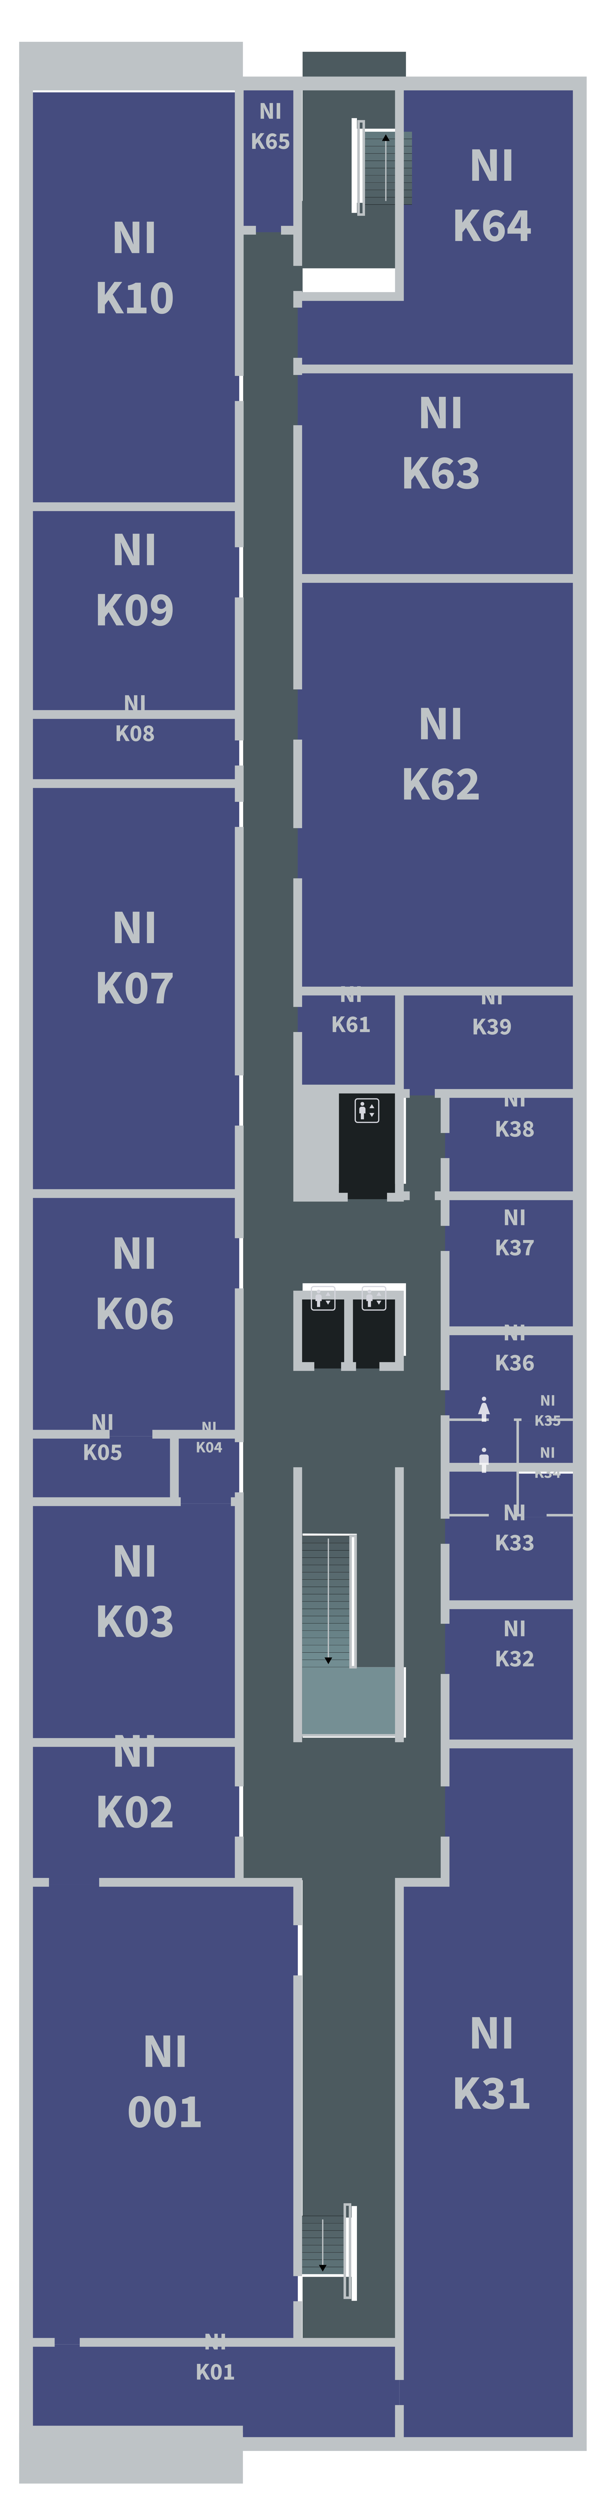 <svg width="2400" height="9800" viewBox="0 0 2400 9800" version="1.1" id="svg1" xml:space="preserve" xmlns="http://www.w3.org/2000/svg">
  <defs id="defs1">
    <linearGradient id="swatch446">
      <stop style="stop-color:#4c5a5f;stop-opacity:1" offset="0" id="stop446"/>
    </linearGradient>
    <marker style="overflow:visible" id="Triangle" refX="0" refY="0" orient="auto-start-reverse" markerWidth="1" markerHeight="1" viewBox="0 0 1 1" preserveAspectRatio="xMidYMid">
      <path transform="scale(0.5)" style="fill:context-stroke;fill-rule:evenodd;stroke:context-stroke;stroke-width:1pt" d="M 5.77,0 -2.88,5 V -5 Z" id="path597"/>
    </marker>
  </defs>
  <g id="floor_-1" transform="matrix(40.994,0,0,40.994,1.002,-2110.757)" style="display:inline">
    <path id="path1147" style="font-variation-settings:'wdth' 70,'wght' 600;display:inline;fill:#4c5a5f;fill-opacity:1;stroke:none;stroke-width:.488" d="m 23.237,70.704 -3e-6,160.566 H 28.922 l -4e-6,32.262 h 4.691 l -1e-6,-1.099 h 0.507 v 9.062 h -0.507 v -2.291 h -4.691 v 6.776 h 9.889 l -4e-6,-44.709 h 4.44 l 10e-7,-76.671 -4.44,-1e-5 v 10.084 h -9.889 l 1.7e-5,-87.538 9.889,3e-6 V 70.884 l -4.691,7.62e-4 v 0.962 h -0.507 v -9.062 h 0.507 v 1.01 h 4.691 v -7.355 h -9.889 v 14.264 z m 5.685,103.491 h 9.889 v 6.942 h -9.889 z m 1.9e-5,23.928 5.185,0.024 v 12.762 h 4.704 v 6.741 h -9.889 z"/>
    <g id="rooms_-1" style="display:inline;opacity:1" transform="matrix(0.024,0,0,0.024,-0.024,255.987)">
      <rect style="font-variation-settings:'wdth' 70,'wght' 600;display:inline;opacity:1;fill:#454c7f;fill-opacity:1;stroke-width:1244.95;stroke-dasharray:none" id="NI001_K" width="1082.18" height="1832.821" x="104.89" y="-1013.259"/>
      <rect style="font-variation-settings:'wdth' 70,'wght' 600;display:inline;opacity:1;fill:#454c7f;fill-opacity:1;stroke-width:686.145;stroke-dasharray:none" id="NIK01" width="1487.126" height="405.136" x="104.89" y="819.562"/>
      <rect style="font-variation-settings:'wdth' 70,'wght' 600;display:inline;opacity:1;fill:#454c7f;fill-opacity:1;stroke-width:608.485;stroke-dasharray:none" id="NIK02" width="848.68" height="558.307" x="104.89" y="-1571.566"/>
      <rect style="font-variation-settings:'wdth' 70,'wght' 600;display:inline;opacity:1;fill:#454c7f;fill-opacity:1;stroke-width:797.127;stroke-dasharray:none" id="NIK03" width="847.601" height="959.356" x="104.89" y="-2529.861"/>
      <rect style="font-variation-settings:'wdth' 70,'wght' 600;display:inline;opacity:1;fill:#454c7f;fill-opacity:1;stroke-width:233.008;stroke-dasharray:none" id="NIK04" width="258.577" height="268.701" x="694.994" y="-2798.561"/>
      <rect style="font-variation-settings:'wdth' 70,'wght' 600;display:inline;opacity:1;fill:#454c7f;fill-opacity:1;stroke-width:352.32;stroke-dasharray:none" id="NIK05" width="591.183" height="268.701" x="103.811" y="-2798.561"/>
      <rect style="font-variation-settings:'wdth' 70,'wght' 600;display:inline;opacity:1;fill:#454c7f;fill-opacity:1;stroke-width:796.771;stroke-dasharray:none" id="NIK06" width="849.759" height="956.064" x="103.811" y="-3754.626"/>
      <rect style="font-variation-settings:'wdth' 70,'wght' 600;display:inline;opacity:1;fill:#454c7f;fill-opacity:1;stroke-width:1041.48;stroke-dasharray:none" id="NIK07" width="849.759" height="1633.505" x="103.811" y="-5390.895"/>
      <rect style="font-variation-settings:'wdth' 70,'wght' 600;display:inline;opacity:1;fill:#454c7f;fill-opacity:1;stroke-width:427.488;stroke-dasharray:none" id="NIK08" width="849.759" height="275.212" x="103.811" y="-5666.106"/>
      <rect style="font-variation-settings:'wdth' 70,'wght' 600;display:inline;opacity:1;fill:#454c7f;fill-opacity:1;stroke-width:741.443;stroke-dasharray:none" id="NIK09" width="849.759" height="827.894" x="103.811" y="-6494.001"/>
      <rect style="font-variation-settings:'wdth' 70,'wght' 600;display:inline;opacity:1;fill:#454c7f;fill-opacity:1;stroke-width:1049.5;stroke-dasharray:none" id="NIK10" width="849.759" height="1658.77" x="103.811" y="-8152.77"/>
      <path style="font-variation-settings:'wght' 700;display:inline;opacity:1;fill:#454c7f;fill-opacity:1;stroke-width:0" d="m 1774.039,-1564.566 v 551.307 h -182.023 v 2237.956 l 718.91,-10e-5 v -2789.263 z" id="NIK31"/>
      <rect style="font-variation-settings:'wdth' 70,'wght' 600;display:inline;opacity:1;fill:#454c7f;fill-opacity:1;stroke-width:482.412;stroke-dasharray:none" id="NIK32" width="536.887" height="554.714" x="1774.039" y="-2119.28"/>
      <path style="font-variation-settings:'wght' 700;display:inline;opacity:1;fill:#454c7f;fill-opacity:1;stroke-width:0" d="m 2310.926,-2476.041 h -247.444 v -190.953 h -289.443 v 545.118 l 536.887,2.595 z" id="NIK33"/>
      <rect style="font-variation-settings:'wdth' 70,'wght' 600;display:inline;opacity:1;fill:#454c7f;fill-opacity:1;stroke-width:172.658;stroke-dasharray:none" id="NIK34" width="219.942" height="173.453" x="2063.482" y="-2649.493"/>
      <rect style="font-variation-settings:'wdth' 70,'wght' 600;display:inline;opacity:1;fill:#454c7f;fill-opacity:1;stroke-width:171.952;stroke-dasharray:none" id="NIK35" width="219.942" height="172.038" x="2063.482" y="-2856.532"/>
      <path style="font-variation-settings:'wght' 700;display:inline;opacity:1;fill:#454c7f;fill-opacity:1;stroke-width:0" d="m 2310.926,-2856.532 h -247.444 v 189.538 h -289.443 v -543.704 h 536.887 z" id="NIK36"/>
      <rect style="font-variation-settings:'wdth' 70,'wght' 600;display:inline;opacity:1;fill:#454c7f;fill-opacity:1;stroke-width:475.098;stroke-dasharray:none" id="NIK37" width="536.887" height="538.025" x="1774.039" y="-3748.723"/>
      <rect style="font-variation-settings:'wdth' 70,'wght' 600;display:inline;opacity:1;fill:#454c7f;fill-opacity:1;stroke-width:413.525;stroke-dasharray:none" id="NIK38" width="536.887" height="407.605" x="1774.039" y="-4156.328"/>
      <rect style="font-variation-settings:'wdth' 70,'wght' 600;display:inline;opacity:1;fill:#454c7f;fill-opacity:1;stroke-width:478.008;stroke-dasharray:none" id="NIK39" width="718.909" height="406.737" x="1592.017" y="-4563.065"/>
      <rect style="font-variation-settings:'wdth' 70,'wght' 600;display:inline;opacity:1;fill:#454c7f;fill-opacity:1;stroke-width:351.691;stroke-dasharray:none" id="NIK61" width="405.378" height="390.462" x="1186.64" y="-4564.291"/>
      <rect style="font-variation-settings:'wdth' 70,'wght' 600;display:inline;opacity:1;fill:#454c7f;fill-opacity:1;stroke-width:1201.77;stroke-dasharray:none" id="NIK62" width="1124.286" height="1643.919" x="1186.64" y="-6208.21"/>
      <rect style="font-variation-settings:'wdth' 70,'wght' 600;display:inline;opacity:1;fill:#454c7f;fill-opacity:1;stroke-width:856.302;stroke-dasharray:none" id="NIK63" width="1124.286" height="834.629" x="1186.64" y="-7042.838"/>
      <path style="font-variation-settings:'wght' 700;display:inline;opacity:1;fill:#454c7f;fill-opacity:1;stroke-width:0" d="m 1592.017,-8180.272 h 718.908 v 1137.433 H 1186.639 v -288.675 h 405.378 z" id="NIK64"/>
      <rect style="font-variation-settings:'wdth' 70,'wght' 600;display:inline;opacity:1;fill:#454c7f;fill-opacity:1;stroke-width:328.326;stroke-dasharray:none" id="NIK65" width="235.915" height="584.755" x="950.725" y="-8180.272"/>
      <rect style="font-variation-settings:'wdth' 70,'wght' 600;display:inline;opacity:1;fill:#1b2022;fill-opacity:1;stroke-width:274.494;stroke-dasharray:none" id="rect1168" width="223.791" height="430.868" x="1350.728" y="-4173.829"/>
      <rect style="font-variation-settings:'wdth' 70,'wght' 600;display:inline;opacity:1;fill:#1b2022;fill-opacity:1;stroke-width:212.31;stroke-dasharray:none" id="rect1169" width="202.689" height="284.599" x="1186.639" y="-3352.998"/>
      <rect style="font-variation-settings:'wdth' 70,'wght' 600;display:inline;opacity:1;fill:#1b2022;fill-opacity:1;stroke-width:212.31;stroke-dasharray:none" id="rect1170" width="202.689" height="284.599" x="1389.328" y="-3352.998"/>
    </g>
    <g id="g1446" transform="matrix(0.024,0,0,0.024,-6.833,253.287)" style="display:inline">
      <rect style="font-variation-settings:'wdth' 70,'wght' 600;display:inline;fill:#5e7378;fill-opacity:1;stroke-width:6.769;stroke-dasharray:none" id="rect1172" width="192.297" height="29.064" x="1465.752" y="623.426"/>
      <rect style="font-variation-settings:'wdth' 70,'wght' 600;display:inline;fill:#5c7075;fill-opacity:1;stroke-width:6.769;stroke-dasharray:none" id="rect1173" width="192.297" height="29.064" x="1465.752" y="594.361"/>
      <rect style="font-variation-settings:'wdth' 70,'wght' 600;display:inline;fill:#5a6d72;fill-opacity:1;stroke-width:6.769;stroke-dasharray:none" id="rect1174" width="192.297" height="29.064" x="1465.752" y="565.297"/>
      <rect style="font-variation-settings:'wdth' 70,'wght' 600;display:inline;fill:#586a6f;fill-opacity:1;stroke-width:6.769;stroke-dasharray:none" id="rect1175" width="192.297" height="29.064" x="1465.752" y="536.233"/>
      <rect style="font-variation-settings:'wdth' 70,'wght' 600;display:inline;fill:#56676c;fill-opacity:1;stroke-width:6.769;stroke-dasharray:none" id="rect1176" width="192.297" height="29.064" x="1465.752" y="507.168"/>
      <rect style="font-variation-settings:'wdth' 70,'wght' 600;display:inline;fill:#000;fill-opacity:1;stroke-width:1.256;stroke-dasharray:none" id="rect1179" width="192.297" height="1" x="1465.752" y="623.426"/>
      <rect style="font-variation-settings:'wdth' 70,'wght' 600;display:inline;fill:#000;fill-opacity:1;stroke-width:1.256;stroke-dasharray:none" id="rect1180" width="192.297" height="1" x="1465.752" y="594.361"/>
      <rect style="font-variation-settings:'wdth' 70,'wght' 600;display:inline;fill:#000;fill-opacity:1;stroke-width:1.256;stroke-dasharray:none" id="rect1181" width="192.297" height="1" x="1465.752" y="565.297"/>
      <rect style="font-variation-settings:'wdth' 70,'wght' 600;display:inline;fill:#000;fill-opacity:1;stroke-width:1.256;stroke-dasharray:none" id="rect1182" width="192.297" height="1" x="1465.752" y="536.233"/>
      <rect style="font-variation-settings:'wdth' 70,'wght' 600;display:inline;fill:#000;fill-opacity:1;stroke-width:1.256;stroke-dasharray:none" id="rect1183" width="192.297" height="1" x="1465.752" y="507.168"/>
      <rect style="font-variation-settings:'wdth' 70,'wght' 600;display:inline;fill:#546469;fill-opacity:1;stroke-width:6.769;stroke-dasharray:none" id="rect1197" width="192.297" height="29.064" x="1465.752" y="478.104"/>
      <rect style="font-variation-settings:'wdth' 70,'wght' 600;display:inline;fill:#000;fill-opacity:1;stroke-width:1.256;stroke-dasharray:none" id="rect1198" width="192.297" height="1" x="1465.752" y="478.104"/>
      <rect style="font-variation-settings:'wdth' 70,'wght' 600;display:inline;fill:#516166;fill-opacity:1;stroke-width:6.769;stroke-dasharray:none" id="rect1199" width="192.297" height="29.064" x="1465.752" y="449.04"/>
      <rect style="font-variation-settings:'wdth' 70,'wght' 600;display:inline;fill:#000;fill-opacity:1;stroke-width:1.256;stroke-dasharray:none" id="rect1200" width="192.297" height="1" x="1465.752" y="449.04"/>
      <rect style="font-variation-settings:'wdth' 70,'wght' 600;display:inline;fill:#4f5e63;fill-opacity:1;stroke-width:6.769;stroke-dasharray:none" id="rect1201" width="192.297" height="29.064" x="1465.752" y="419.975"/>
      <rect style="font-variation-settings:'wdth' 70,'wght' 600;display:inline;fill:#000;fill-opacity:1;stroke-width:1.256;stroke-dasharray:none" id="rect1277" width="192.297" height="1" x="1465.752" y="419.975"/>
      <path style="font-variation-settings:'wdth' 70,'wght' 600;display:inline;opacity:1;fill:none;fill-opacity:1;stroke:#bec3c6;stroke-width:5;stroke-dasharray:none;stroke-opacity:1;marker-end:url(#Triangle)" d="M 1570.071,434.507 V 624.426" id="path1325"/>
      <rect style="font-variation-settings:'wght' 700;display:inline;fill:none;stroke:#bec3c6;stroke-width:10;stroke-opacity:1" id="rect1446" width="20.782" height="371.49" x="1658.049" y="374.912" transform="translate(-4.9474942e-6,1.4747702e-5)"/>
    </g>
    <g id="g1813" transform="matrix(0.024,0,0,0.024,26.385,210.969)" style="display:inline">
      <rect style="font-variation-settings:'wdth' 70,'wght' 600;display:inline;fill:#647c81;fill-opacity:1;stroke-width:6.778;stroke-dasharray:none" id="rect1447" width="192.824" height="29.064" x="-296.844" y="176.813" transform="scale(-1)"/>
      <rect style="font-variation-settings:'wdth' 70,'wght' 600;display:inline;fill:#62797e;fill-opacity:1;stroke-width:6.778;stroke-dasharray:none" id="rect1448" width="192.824" height="29.064" x="-296.844" y="205.878" transform="scale(-1)"/>
      <rect style="font-variation-settings:'wdth' 70,'wght' 600;display:inline;fill:#60767b;fill-opacity:1;stroke-width:6.778;stroke-dasharray:none" id="rect1449" width="192.824" height="29.064" x="-296.844" y="234.942" transform="scale(-1)"/>
      <rect style="font-variation-settings:'wdth' 70,'wght' 600;display:inline;fill:#5e7378;fill-opacity:1;stroke-width:6.778;stroke-dasharray:none" id="rect1450" width="192.824" height="29.064" x="-296.844" y="264.006" transform="scale(-1)"/>
      <rect style="font-variation-settings:'wdth' 70,'wght' 600;display:inline;fill:#5c7075;fill-opacity:1;stroke-width:6.778;stroke-dasharray:none" id="rect1451" width="192.824" height="29.064" x="-296.844" y="293.071" transform="scale(-1)"/>
      <rect style="font-variation-settings:'wdth' 70,'wght' 600;display:inline;fill:#5a6d72;fill-opacity:1;stroke-width:6.778;stroke-dasharray:none" id="rect1452" width="192.824" height="29.064" x="-296.844" y="322.135" transform="scale(-1)"/>
      <rect style="font-variation-settings:'wdth' 70,'wght' 600;display:inline;fill:#586a6f;fill-opacity:1;stroke-width:6.778;stroke-dasharray:none" id="rect1453" width="192.824" height="29.064" x="-296.844" y="351.199" transform="scale(-1)"/>
      <rect style="font-variation-settings:'wdth' 70,'wght' 600;display:inline;fill:#56676c;fill-opacity:1;stroke-width:6.778;stroke-dasharray:none" id="rect1454" width="192.824" height="29.064" x="-296.844" y="380.264" transform="scale(-1)"/>
      <rect style="font-variation-settings:'wdth' 70,'wght' 600;display:inline;fill:#546469;fill-opacity:1;stroke-width:6.778;stroke-dasharray:none" id="rect1455" width="192.824" height="29.064" x="-296.844" y="409.328" transform="scale(-1)"/>
      <rect style="font-variation-settings:'wdth' 70,'wght' 600;display:inline;fill:#516166;fill-opacity:1;stroke-width:6.778;stroke-dasharray:none" id="rect1456" width="192.824" height="29.064" x="-296.844" y="438.392" transform="scale(-1)"/>
      <rect style="font-variation-settings:'wdth' 70,'wght' 600;display:inline;fill:#4f5e63;fill-opacity:1;stroke-width:6.778;stroke-dasharray:none" id="rect1457" width="192.824" height="29.064" x="-296.844" y="467.457" transform="scale(-1)"/>
      <rect style="font-variation-settings:'wdth' 70,'wght' 600;display:inline;fill:#4c5a5f;fill-opacity:1;stroke-width:6.778;stroke-dasharray:none" id="rect1458" width="192.824" height="29.064" x="-296.844" y="496.521" transform="scale(-1)"/>
      <rect style="font-variation-settings:'wdth' 70,'wght' 600;display:inline;fill:#000;fill-opacity:1;stroke-width:1.257;stroke-dasharray:none" id="rect1459" width="192.824" height="1" x="-296.844" y="176.813" transform="scale(-1)"/>
      <rect style="font-variation-settings:'wdth' 70,'wght' 600;display:inline;fill:#000;fill-opacity:1;stroke-width:1.257;stroke-dasharray:none" id="rect1460" width="192.824" height="1" x="-296.844" y="205.878" transform="scale(-1)"/>
      <rect style="font-variation-settings:'wdth' 70,'wght' 600;display:inline;fill:#000;fill-opacity:1;stroke-width:1.257;stroke-dasharray:none" id="rect1461" width="192.824" height="1" x="-296.844" y="234.442" transform="scale(-1)"/>
      <rect style="font-variation-settings:'wdth' 70,'wght' 600;display:inline;fill:#000;fill-opacity:1;stroke-width:1.257;stroke-dasharray:none" id="rect1462" width="192.824" height="1" x="-296.844" y="264.006" transform="scale(-1)"/>
      <rect style="font-variation-settings:'wdth' 70,'wght' 600;display:inline;fill:#000;fill-opacity:1;stroke-width:1.257;stroke-dasharray:none" id="rect1463" width="192.824" height="1" x="-296.844" y="293.071" transform="scale(-1)"/>
      <rect style="font-variation-settings:'wdth' 70,'wght' 600;display:inline;fill:#000;fill-opacity:1;stroke-width:1.257;stroke-dasharray:none" id="rect1464" width="192.824" height="1" x="-296.844" y="322.135" transform="scale(-1)"/>
      <rect style="font-variation-settings:'wdth' 70,'wght' 600;display:inline;fill:#000;fill-opacity:1;stroke-width:1.257;stroke-dasharray:none" id="rect1564" width="192.824" height="1" x="-296.844" y="351.199" transform="scale(-1)"/>
      <rect style="font-variation-settings:'wdth' 70,'wght' 600;display:inline;fill:#000;fill-opacity:1;stroke-width:1.257;stroke-dasharray:none" id="rect1573" width="192.824" height="1" x="-296.844" y="380.264" transform="scale(-1)"/>
      <rect style="font-variation-settings:'wdth' 70,'wght' 600;display:inline;fill:#000;fill-opacity:1;stroke-width:1.257;stroke-dasharray:none" id="rect1574" width="192.824" height="1" x="-296.844" y="409.328" transform="scale(-1)"/>
      <rect style="font-variation-settings:'wdth' 70,'wght' 600;display:inline;fill:#000;fill-opacity:1;stroke-width:1.257;stroke-dasharray:none" id="rect1575" width="192.824" height="1" x="-296.844" y="438.392" transform="scale(-1)"/>
      <rect style="font-variation-settings:'wdth' 70,'wght' 600;display:inline;fill:#000;fill-opacity:1;stroke-width:1.257;stroke-dasharray:none" id="rect1576" width="192.824" height="1" x="-296.844" y="467.457" transform="scale(-1)"/>
      <rect style="font-variation-settings:'wdth' 70,'wght' 600;display:inline;fill:#000;fill-opacity:1;stroke-width:1.257;stroke-dasharray:none" id="rect1577" width="192.824" height="1" x="-296.844" y="496.521" transform="scale(-1)"/>
      <rect style="font-variation-settings:'wdth' 70,'wght' 600;display:inline;fill:#000;fill-opacity:1;stroke-width:1.257;stroke-dasharray:none" id="rect1578" width="192.824" height="1" x="-296.844" y="525.586" transform="scale(-1)"/>
      <rect style="font-variation-settings:'wdth' 70,'wght' 600;display:inline;fill:#667f84;fill-opacity:1;stroke-width:6.778;stroke-dasharray:none" id="rect1616" width="192.824" height="29.064" x="-296.844" y="147.749" transform="scale(-1)"/>
      <rect style="font-variation-settings:'wdth' 70,'wght' 600;display:inline;fill:#000;fill-opacity:1;stroke-width:1.257;stroke-dasharray:none" id="rect1745" width="192.824" height="1" x="-296.844" y="147.749" transform="scale(-1)"/>
      <rect style="font-variation-settings:'wdth' 70,'wght' 600;display:inline;fill:#688287;fill-opacity:1;stroke-width:6.778;stroke-dasharray:none" id="rect1794" width="192.824" height="29.064" x="-296.844" y="118.685" transform="scale(-1)"/>
      <rect style="font-variation-settings:'wdth' 70,'wght' 600;display:inline;fill:#000;fill-opacity:1;stroke-width:1.257;stroke-dasharray:none" id="rect1795" width="192.824" height="1" x="-296.844" y="118.685" transform="scale(-1)"/>
      <rect style="font-variation-settings:'wdth' 70,'wght' 600;display:inline;fill:#6b858a;fill-opacity:1;stroke-width:6.778;stroke-dasharray:none" id="rect1796" width="192.824" height="29.064" x="-296.844" y="89.62" transform="scale(-1)"/>
      <rect style="font-variation-settings:'wdth' 70,'wght' 600;display:inline;fill:#000;fill-opacity:1;stroke-width:1.257;stroke-dasharray:none" id="rect1797" width="192.824" height="1" x="-296.844" y="89.62" transform="scale(-1)"/>
      <rect style="font-variation-settings:'wdth' 70,'wght' 600;display:inline;fill:#6d888d;fill-opacity:1;stroke-width:6.778;stroke-dasharray:none" id="rect1798" width="192.824" height="29.064" x="-296.844" y="60.556" transform="scale(-1)"/>
      <rect style="font-variation-settings:'wdth' 70,'wght' 600;display:inline;fill:#000;fill-opacity:1;stroke-width:1.257;stroke-dasharray:none" id="rect1799" width="192.824" height="1" x="-296.844" y="60.556" transform="scale(-1)"/>
      <rect style="font-variation-settings:'wdth' 70,'wght' 600;display:inline;fill:#6f8b90;fill-opacity:1;stroke-width:6.778;stroke-dasharray:none" id="rect1800" width="192.824" height="29.064" x="-296.844" y="31.492" transform="scale(-1)"/>
      <rect style="font-variation-settings:'wdth' 70,'wght' 600;display:inline;fill:#000;fill-opacity:1;stroke-width:1.257;stroke-dasharray:none" id="rect1801" width="192.824" height="1" x="-296.844" y="31.492" transform="scale(-1)"/>
      <rect style="font-variation-settings:'wdth' 70,'wght' 600;display:inline;fill:#728d92;fill-opacity:1;stroke-width:6.778;stroke-dasharray:none" id="rect1802" width="192.824" height="29.064" x="-296.844" y="2.427" transform="scale(-1)"/>
      <rect style="font-variation-settings:'wdth' 70,'wght' 600;display:inline;fill:#000;fill-opacity:1;stroke-width:1.257;stroke-dasharray:none" id="rect1803" width="192.824" height="1" x="-296.844" y="2.427" transform="scale(-1)"/>
      <rect style="font-variation-settings:'wdth' 70,'wght' 600;display:inline;fill:#758f94;fill-opacity:1;stroke-width:30.03;stroke-dasharray:none" id="rect1804" width="405.376" height="271.357" x="-509.396" y="-268.929" transform="scale(-1)"/>
      <path style="font-variation-settings:'wght' 700;fill:#728d92;fill-opacity:1;stroke:#bec3c6;stroke-width:10;stroke-dasharray:none;stroke-opacity:1" d="m 104.02,268.929 h 405.376" id="path1809"/>
      <path style="font-variation-settings:'wdth' 70,'wght' 600;display:inline;opacity:1;fill:none;fill-opacity:1;stroke:#bec3c6;stroke-width:5;stroke-dasharray:none;stroke-opacity:1;marker-end:url(#Triangle)" d="M 208.432,-515.277 V -32.492" id="path1813"/>
      <rect style="font-variation-settings:'wght' 700;display:inline;fill:none;fill-opacity:1;stroke:#bec3c6;stroke-width:10;stroke-dasharray:none;stroke-opacity:1" id="rect1813" width="19.729" height="523.158" x="296.844" y="-525.586" transform="translate(3.9816157e-6,-3.2151715e-5)"/>
    </g>
    <g id="g1856" transform="matrix(-0.024,0,0,-0.024,74.566,81.729)" style="display:inline">
      <rect style="font-variation-settings:'wdth' 70,'wght' 600;display:inline;fill:#62797e;fill-opacity:1;stroke-width:6.769;stroke-dasharray:none" id="rect1814" width="192.297" height="29.064" x="1465.752" y="706.132"/>
      <rect style="font-variation-settings:'wdth' 70,'wght' 600;display:inline;fill:#60767b;fill-opacity:1;stroke-width:6.769;stroke-dasharray:none" id="rect1815" width="192.297" height="29.064" x="1465.752" y="677.067"/>
      <rect style="font-variation-settings:'wdth' 70,'wght' 600;display:inline;fill:#5e7378;fill-opacity:1;stroke-width:6.769;stroke-dasharray:none" id="rect1816" width="192.297" height="29.064" x="1465.752" y="648.003"/>
      <rect style="font-variation-settings:'wdth' 70,'wght' 600;display:inline;fill:#5c7075;fill-opacity:1;stroke-width:6.769;stroke-dasharray:none" id="rect1817" width="192.297" height="29.064" x="1465.752" y="618.939"/>
      <rect style="font-variation-settings:'wdth' 70,'wght' 600;display:inline;fill:#5a6d72;fill-opacity:1;stroke-width:6.769;stroke-dasharray:none" id="rect1820" width="192.297" height="29.064" x="1465.752" y="589.874"/>
      <rect style="font-variation-settings:'wdth' 70,'wght' 600;display:inline;fill:#586a6f;fill-opacity:1;stroke-width:6.769;stroke-dasharray:none" id="rect1821" width="192.297" height="29.064" x="1465.752" y="560.81"/>
      <rect style="font-variation-settings:'wdth' 70,'wght' 600;display:inline;fill:#000;fill-opacity:1;stroke-width:1.256;stroke-dasharray:none" id="rect1823" width="192.297" height="1" x="1465.752" y="706.132"/>
      <rect style="font-variation-settings:'wdth' 70,'wght' 600;display:inline;fill:#000;fill-opacity:1;stroke-width:1.256;stroke-dasharray:none" id="rect1824" width="192.297" height="1" x="1465.752" y="677.067"/>
      <rect style="font-variation-settings:'wdth' 70,'wght' 600;display:inline;fill:#000;fill-opacity:1;stroke-width:1.256;stroke-dasharray:none" id="rect1825" width="192.297" height="1" x="1465.752" y="648.003"/>
      <rect style="font-variation-settings:'wdth' 70,'wght' 600;display:inline;fill:#000;fill-opacity:1;stroke-width:1.256;stroke-dasharray:none" id="rect1826" width="192.297" height="1" x="1465.752" y="618.939"/>
      <rect style="font-variation-settings:'wdth' 70,'wght' 600;display:inline;fill:#000;fill-opacity:1;stroke-width:1.256;stroke-dasharray:none" id="rect1827" width="192.297" height="1" x="1465.752" y="589.874"/>
      <rect style="font-variation-settings:'wdth' 70,'wght' 600;display:inline;fill:#000;fill-opacity:1;stroke-width:1.256;stroke-dasharray:none" id="rect1828" width="192.297" height="1" x="1465.752" y="560.81"/>
      <rect style="font-variation-settings:'wdth' 70,'wght' 600;display:inline;fill:#56676c;fill-opacity:1;stroke-width:6.769;stroke-dasharray:none" id="rect1842" width="192.297" height="29.064" x="1465.752" y="531.746"/>
      <rect style="font-variation-settings:'wdth' 70,'wght' 600;display:inline;fill:#000;fill-opacity:1;stroke-width:1.256;stroke-dasharray:none" id="rect1843" width="192.297" height="1" x="1465.752" y="531.746"/>
      <rect style="font-variation-settings:'wdth' 70,'wght' 600;display:inline;fill:#546469;fill-opacity:1;stroke-width:6.769;stroke-dasharray:none" id="rect1844" width="192.297" height="29.064" x="1465.752" y="502.681"/>
      <rect style="font-variation-settings:'wdth' 70,'wght' 600;display:inline;fill:#000;fill-opacity:1;stroke-width:1.256;stroke-dasharray:none" id="rect1845" width="192.297" height="1" x="1465.752" y="502.681"/>
      <rect style="font-variation-settings:'wdth' 70,'wght' 600;display:inline;fill:#516166;fill-opacity:1;stroke-width:6.769;stroke-dasharray:none" id="rect1846" width="192.297" height="29.064" x="1465.752" y="473.617"/>
      <rect style="font-variation-settings:'wdth' 70,'wght' 600;display:inline;fill:#000;fill-opacity:1;stroke-width:1.256;stroke-dasharray:none" id="rect1847" width="192.297" height="1" x="1465.752" y="473.617"/>
      <rect style="font-variation-settings:'wdth' 70,'wght' 600;display:inline;fill:#4f5e63;fill-opacity:1;stroke-width:6.769;stroke-dasharray:none" id="rect1854" width="192.297" height="29.064" x="1465.752" y="444.553"/>
      <rect style="font-variation-settings:'wdth' 70,'wght' 600;display:inline;fill:#000;fill-opacity:1;stroke-width:1.256;stroke-dasharray:none" id="rect1855" width="192.297" height="1" x="1465.752" y="444.553"/>
      <path style="font-variation-settings:'wdth' 70,'wght' 600;display:inline;opacity:1;fill:none;fill-opacity:1;stroke:#bec3c6;stroke-width:5;stroke-dasharray:none;stroke-opacity:1;marker-end:url(#Triangle)" d="M 1570.071,459.085 V 707.132" id="path1855" transform="translate(-1.9265214e-4,-7.2796078e-5)"/>
      <rect style="font-variation-settings:'wght' 700;display:inline;fill:none;stroke:#bec3c6;stroke-width:10;stroke-opacity:1" id="rect1856" width="20.782" height="371.49" x="1658.049" y="405.13" transform="translate(-1.9265214e-4,-7.2796078e-5)"/>
    </g>
    <g id="walls_-1" transform="matrix(0.024,0,0,0.024,-0.024,244.2)" style="display:inline;opacity:1">
      <path style="font-variation-settings:'wdth' 70,'wght' 600;fill:none;stroke:#bec3c6;stroke-width:55;stroke-linecap:butt;stroke-dasharray:none;stroke-opacity:1" d="M 968.225,-7697.052 H 103.811 v 9359.464 h 864.414" id="path1861"/>
      <path style="font-variation-settings:'wdth' 70,'wght' 600;fill:none;stroke:#bec3c6;stroke-width:55;stroke-linecap:butt;stroke-dasharray:none;stroke-opacity:1" d="M 950.725,1707.918 H 2310.926 V -7697.052 H 950.725" id="path1862"/>
      <path style="font-variation-settings:'wdth' 70,'wght' 600;fill:none;stroke:#bec3c6;stroke-width:35;stroke-linecap:butt;stroke-dasharray:none;stroke-opacity:1" d="m 953.571,-5849.331 v -582.591" id="path1864"/>
      <path style="font-variation-settings:'wdth' 70,'wght' 600;fill:none;stroke:#bec3c6;stroke-width:35;stroke-linecap:butt;stroke-dasharray:none;stroke-opacity:1" d="M 953.571,-6531.922 V -7697.052" id="path1866"/>
      <path style="font-variation-settings:'wdth' 70,'wght' 600;fill:none;stroke:#bec3c6;stroke-width:35;stroke-linecap:butt;stroke-dasharray:none;stroke-opacity:1" d="M 953.571,-6010.78 H 103.811" id="path1868"/>
      <path style="font-variation-settings:'wdth' 70,'wght' 600;fill:none;stroke:#bec3c6;stroke-width:35;stroke-linecap:butt;stroke-dasharray:none;stroke-opacity:1" d="m 1186.64,-6848.293 h 405.378 v -848.759" id="path1893"/>
      <path style="font-variation-settings:'wdth' 70,'wght' 600;fill:none;stroke:#bec3c6;stroke-width:35;stroke-linecap:butt;stroke-dasharray:none;stroke-opacity:1" d="m 1186.64,-6970.293 v -749.259" id="path1904"/>
      <path style="font-variation-settings:'wdth' 70,'wght' 600;fill:none;stroke:#bec3c6;stroke-width:35;stroke-linecap:butt;stroke-dasharray:none;stroke-opacity:1" d="m 1186.64,-6803.956 v -66.337" id="path1905"/>
      <path style="font-variation-settings:'wdth' 70,'wght' 600;fill:none;stroke:#bec3c6;stroke-width:35;stroke-linecap:butt;stroke-dasharray:none;stroke-opacity:1" d="M 1186.64,-5282.886 V -6335.458" id="path1906"/>
      <path style="font-variation-settings:'wdth' 70,'wght' 600;fill:none;stroke:#bec3c6;stroke-width:35;stroke-linecap:butt;stroke-dasharray:none;stroke-opacity:1" d="m 1186.64,-4730.181 v -352.706" id="path1907"/>
      <path style="font-variation-settings:'wdth' 70,'wght' 600;fill:none;stroke:#bec3c6;stroke-width:35;stroke-linecap:butt;stroke-dasharray:none;stroke-opacity:1" d="m 1592.017,-4081.07 v 821.329 h -49.341" id="path1912"/>
      <path style="font-variation-settings:'wdth' 70,'wght' 600;fill:none;stroke:#bec3c6;stroke-width:35;stroke-linecap:butt;stroke-dasharray:none;stroke-opacity:1" d="m 1186.64,-3917.802 v 658.061 h 199.376" id="path1913"/>
      <path style="font-variation-settings:'wdth' 70,'wght' 600;fill:none;stroke:#bec3c6;stroke-width:35;stroke-linecap:butt;stroke-dasharray:none;stroke-opacity:1" d="M 1592.017,-3690.608 H 1186.64" id="path1914"/>
      <path style="font-variation-settings:'wdth' 70,'wght' 600;fill:none;stroke:#bec3c6;stroke-width:35;stroke-linecap:butt;stroke-dasharray:none;stroke-opacity:1" d="M 2310.926,-4081.07 H 1186.64" id="path1915"/>
      <path style="font-variation-settings:'wdth' 70,'wght' 600;fill:none;stroke:#bec3c6;stroke-width:35;stroke-linecap:butt;stroke-dasharray:none;stroke-opacity:1" d="m 953.571,-5079.622 v -569.709" id="path1917"/>
      <path style="font-variation-settings:'wdth' 70,'wght' 600;fill:none;stroke:#bec3c6;stroke-width:35;stroke-linecap:butt;stroke-dasharray:none;stroke-opacity:1" d="m 2310.926,-3265.503 -577.898,-10e-5" id="path1925"/>
      <path style="font-variation-settings:'wdth' 70,'wght' 600;fill:none;stroke:#bec3c6;stroke-width:35;stroke-linecap:butt;stroke-dasharray:none;stroke-opacity:1" d="M 2310.926,-3673.108 H 1733.028" id="path1927"/>
      <rect style="font-variation-settings:'wght' 700;fill:#bec3c6;fill-opacity:1;stroke-width:23.336;stroke-dasharray:none" id="rect1930" width="164.088" height="430.868" x="1186.64" y="-3690.608"/>
      <path style="font-variation-settings:'wdth' 70,'wght' 600;fill:none;stroke:#bec3c6;stroke-width:35;stroke-linecap:butt;stroke-dasharray:none;stroke-opacity:1" d="M 953.571,-3274.169 H 103.811" id="path1931"/>
      <path style="font-variation-settings:'wdth' 70,'wght' 600;fill:none;stroke:#bec3c6;stroke-width:35;stroke-linecap:butt;stroke-dasharray:none;stroke-opacity:1" d="M 720.274,-2046.641 H 103.811" id="path1938"/>
      <rect style="font-variation-settings:'wght' 700;fill:#bec3c6;fill-opacity:1;stroke-width:12.686;stroke-dasharray:none" id="rect1943" width="891.914" height="166" x="76.311" y="-7863.052"/>
      <rect style="font-variation-settings:'wght' 700;fill:#bec3c6;fill-opacity:1;stroke-width:14.029;stroke-dasharray:none" id="rect1944" width="891.914" height="203" x="76.311" y="1662.412"/>
      <path style="font-variation-settings:'wdth' 70,'wght' 600;fill:none;stroke:#bec3c6;stroke-width:35;stroke-linecap:butt;stroke-dasharray:none;stroke-opacity:1" d="m 395.225,-530.039 h 791.414 v 170.846" id="path1944"/>
      <path style="font-variation-settings:'wdth' 70,'wght' 600;fill:none;stroke:#bec3c6;stroke-width:35;stroke-linecap:butt;stroke-dasharray:none;stroke-opacity:1" d="m 1252.745,-2585.178 h -66.105 v -284.598 h 405.376 v 284.598 h -79.705" id="path1958"/>
      <path style="font-variation-settings:'wdth' 70,'wght' 600;fill:none;stroke:#bec3c6;stroke-width:35;stroke-linecap:butt;stroke-dasharray:none;stroke-opacity:1" d="m 1389.328,-2585.178 v -284.598" id="path1959"/>
      <path style="font-variation-settings:'wdth' 70,'wght' 600;fill:none;stroke:#bec3c6;stroke-width:35;stroke-linecap:butt;stroke-dasharray:none;stroke-opacity:1" d="m 1419.144,-2585.178 h -59.632" id="path1960"/>
      <path style="font-variation-settings:'wdth' 70,'wght' 600;fill:none;stroke:#bec3c6;stroke-width:35;stroke-linecap:butt;stroke-dasharray:none;stroke-opacity:1" d="M 1592.016,1452.623 V -530.039 h 182.023 v -182.205" id="path1961"/>
      <path style="font-variation-settings:'wdth' 70,'wght' 600;fill:none;stroke:#bec3c6;stroke-width:35;stroke-linecap:butt;stroke-dasharray:none;stroke-opacity:1" d="m 1592.016,1552.623 v 155.295" id="path1963"/>
      <path style="font-variation-settings:'wdth' 70,'wght' 600;fill:none;stroke:#bec3c6;stroke-width:35;stroke-linecap:butt;stroke-dasharray:none;stroke-opacity:1" d="m 1186.64,-1088.345 v -1095.428 m 405.376,0 v 1095.428" id="path1965"/>
      <path style="font-variation-settings:'wdth' 70,'wght' 600;fill:none;stroke:#bec3c6;stroke-width:35;stroke-linecap:butt;stroke-dasharray:none;stroke-opacity:1" d="m 1186.64,-6535.637 v -68.319" id="path2061"/>
      <path style="font-variation-settings:'wdth' 70,'wght' 600;fill:none;stroke:#bec3c6;stroke-width:35;stroke-linecap:butt;stroke-dasharray:none;stroke-opacity:1" d="m 1186.64,-4017.802 v -512.379" id="path2062"/>
      <path style="font-variation-settings:'wdth' 70,'wght' 600;fill:none;stroke:#bec3c6;stroke-width:35;stroke-linecap:butt;stroke-dasharray:none;stroke-opacity:1" d="m 953.571,-4834.963 v -144.659" id="path2063"/>
      <path style="font-variation-settings:'wdth' 70,'wght' 600;fill:none;stroke:#bec3c6;stroke-width:35;stroke-linecap:butt;stroke-dasharray:none;stroke-opacity:1" d="m 953.571,-3745.002 v -989.961" id="path2064"/>
      <path style="font-variation-settings:'wdth' 70,'wght' 600;fill:none;stroke:#bec3c6;stroke-width:35;stroke-linecap:butt;stroke-dasharray:none;stroke-opacity:1" d="m 1774.039,-3515.541 v -157.567" id="path2065"/>
      <path style="font-variation-settings:'wdth' 70,'wght' 600;fill:none;stroke:#bec3c6;stroke-width:35;stroke-linecap:butt;stroke-dasharray:none;stroke-opacity:1" d="m 1774.039,-3145.541 v -270" id="path2066"/>
      <path style="font-variation-settings:'wdth' 70,'wght' 600;fill:#aba79a;fill-opacity:1;stroke:#bec3c6;stroke-width:35;stroke-linecap:butt;stroke-dasharray:none;stroke-opacity:1" d="m 1774.039,-2490.812 v -554.729" id="path2067"/>
      <path style="font-variation-settings:'wdth' 70,'wght' 600;fill:none;stroke:#bec3c6;stroke-width:35;stroke-linecap:butt;stroke-dasharray:none;stroke-opacity:1" d="M 2310.926,-6559.618 H 1186.64" id="path2068"/>
      <path style="font-variation-settings:'wdth' 70,'wght' 600;fill:none;stroke:#bec3c6;stroke-width:35;stroke-linecap:butt;stroke-dasharray:none;stroke-opacity:1" d="M 2310.926,-5724.99 H 1186.64" id="path2069"/>
      <path style="font-variation-settings:'wdth' 70,'wght' 600;fill:none;stroke:#bec3c6;stroke-width:35;stroke-linecap:butt;stroke-dasharray:none;stroke-opacity:1" d="M 436.846,-2315.341 H 103.811" id="path2070"/>
      <path style="font-variation-settings:'wdth' 70,'wght' 600;fill:none;stroke:#bec3c6;stroke-width:35;stroke-linecap:butt;stroke-dasharray:none;stroke-opacity:1" d="M 953.571,-2315.341 H 607.313" id="path2071"/>
      <path style="font-variation-settings:'wdth' 70,'wght' 600;fill:none;stroke:#bec3c6;stroke-width:35;stroke-linecap:butt;stroke-dasharray:none;stroke-opacity:1" d="m 694.994,-2046.641 v -268.701" id="path2072"/>
      <path style="font-variation-settings:'wdth' 70,'wght' 600;fill:none;stroke:#bec3c6;stroke-width:35;stroke-linecap:butt;stroke-dasharray:none;stroke-opacity:1" d="M 953.571,-1087.285 H 103.811" id="path2073"/>
      <path style="font-variation-settings:'wdth' 70,'wght' 600;fill:none;stroke:#bec3c6;stroke-width:35;stroke-linecap:butt;stroke-dasharray:none;stroke-opacity:1" d="m 103.811,-530.039 h 91.414" id="path2074"/>
      <path style="font-variation-settings:'wdth' 70,'wght' 600;fill:none;stroke:#bec3c6;stroke-width:35;stroke-linecap:butt;stroke-dasharray:none;stroke-opacity:1" d="M 317.857,1302.782 H 1592.016" id="path2075"/>
      <path style="font-variation-settings:'wdth' 70,'wght' 600;fill:none;stroke:#bec3c6;stroke-width:35;stroke-linecap:butt;stroke-dasharray:none;stroke-opacity:1" d="M 1186.64,1302.782 V 1138.965" id="path2076"/>
      <path style="font-variation-settings:'wdth' 70,'wght' 600;fill:none;stroke:#bec3c6;stroke-width:35;stroke-linecap:butt;stroke-dasharray:none;stroke-opacity:1" d="M 103.811,1302.782 H 217.857" id="path2077"/>
      <path style="font-variation-settings:'wdth' 70,'wght' 600;fill:none;stroke:#bec3c6;stroke-width:35;stroke-linecap:butt;stroke-dasharray:none;stroke-opacity:1" d="m 953.571,-2283.773 v -612.687" id="path2078"/>
      <path style="font-variation-settings:'wdth' 70,'wght' 600;fill:none;stroke:#bec3c6;stroke-width:35;stroke-linecap:butt;stroke-dasharray:none;stroke-opacity:1" d="m 953.571,-3545.002 v 448.542" id="path2079"/>
      <path style="font-variation-settings:'wdth' 70,'wght' 600;fill:none;stroke:#bec3c6;stroke-width:35;stroke-linecap:butt;stroke-dasharray:none;stroke-opacity:1" d="M 953.571,-912.243 V -2083.773" id="path2080"/>
      <path style="font-variation-settings:'wdth' 70,'wght' 600;fill:none;stroke:#bec3c6;stroke-width:35;stroke-linecap:butt;stroke-dasharray:none;stroke-opacity:1" d="M 953.571,-530.039 V -712.243" id="path2081"/>
      <path style="font-variation-settings:'wdth' 70,'wght' 600;fill:none;stroke:#bec3c6;stroke-width:35;stroke-linecap:butt;stroke-dasharray:none;stroke-opacity:1" d="m 1020.105,-7112.297 -66.534,2e-4" id="path2082"/>
      <path style="font-variation-settings:'wdth' 70,'wght' 600;fill:none;stroke:#bec3c6;stroke-width:35;stroke-linecap:butt;stroke-dasharray:none;stroke-opacity:1" d="M 1186.64,-7112.297 H 1120.105" id="path2083"/>
      <path style="font-variation-settings:'wdth' 70,'wght' 600;fill:none;stroke:#bec3c6;stroke-width:35;stroke-linecap:butt;stroke-dasharray:none;stroke-opacity:1" d="m 2310.926,-2727.477 h -536.887" id="path2084"/>
      <path style="font-variation-settings:'wdth' 70,'wght' 600;fill:none;stroke:#bec3c6;stroke-width:35;stroke-linecap:butt;stroke-dasharray:none;stroke-opacity:1" d="m 2310.926,-2183.773 h -536.887" id="path2085"/>
      <path style="font-variation-settings:'wdth' 70,'wght' 600;fill:none;stroke:#bec3c6;stroke-width:35;stroke-linecap:butt;stroke-dasharray:none;stroke-opacity:1" d="m 1774.039,-1978.866 v -411.945" id="path2086"/>
      <path style="font-variation-settings:'wdth' 70,'wght' 600;fill:none;stroke:#bec3c6;stroke-width:35;stroke-linecap:butt;stroke-dasharray:none;stroke-opacity:1" d="m 1774.039,-1560.243 v -318.623" id="path2087"/>
      <path style="font-variation-settings:'wdth' 70,'wght' 600;fill:none;stroke:#bec3c6;stroke-width:35;stroke-linecap:butt;stroke-dasharray:none;stroke-opacity:1" d="m 2310.926,-1636.059 h -536.887" id="path2088"/>
      <path style="font-variation-settings:'wdth' 70,'wght' 600;fill:none;stroke:#bec3c6;stroke-width:35;stroke-linecap:butt;stroke-dasharray:none;stroke-opacity:1" d="m 2310.926,-1081.345 h -536.887" id="path2089"/>
      <path style="font-variation-settings:'wdth' 70,'wght' 600;fill:none;stroke:#bec3c6;stroke-width:35;stroke-linecap:butt;stroke-dasharray:none;stroke-opacity:1" d="M 1774.039,-912.243 V -1360.243" id="path2090"/>
      <path style="font-variation-settings:'wdth' 70,'wght' 600;fill:none;stroke:#bec3c6;stroke-width:35;stroke-linecap:butt;stroke-dasharray:none;stroke-opacity:1" d="M 1186.64,-159.193 V 1038.965" id="path2092"/>
      <path style="font-variation-settings:'wdth' 70,'wght' 600;fill:none;stroke:#bec3c6;stroke-width:35;stroke-linecap:butt;stroke-dasharray:none;stroke-opacity:1" d="M 953.571,-5182.886 H 103.811" id="path2093"/>
      <path style="font-variation-settings:'wdth' 70,'wght' 600;fill:none;stroke:#bec3c6;stroke-width:35;stroke-linecap:butt;stroke-dasharray:none;stroke-opacity:1" d="M 953.571,-4907.674 H 103.811" id="path2094"/>
      <path style="font-variation-settings:'wdth' 70,'wght' 600;fill:none;stroke:#bec3c6;stroke-width:35;stroke-linecap:butt;stroke-dasharray:none;stroke-opacity:1" d="M 953.571,-2046.641 H 920.274" id="path2095"/>
      <path style="font-variation-settings:'wdth' 70,'wght' 600;fill:none;stroke:#bec3c6;stroke-width:35;stroke-linecap:butt;stroke-dasharray:none;stroke-opacity:1" d="m 1633.028,-3673.108 h -41.011" id="path2096"/>
      <path style="font-variation-settings:'wdth' 70,'wght' 600;fill:none;stroke:#bec3c6;stroke-width:10;stroke-linecap:butt;stroke-dasharray:none;stroke-opacity:1" d="m 1948.339,-2373.312 -174.3,-1e-4" id="path2098"/>
      <path style="font-variation-settings:'wdth' 70,'wght' 600;fill:none;stroke:#bec3c6;stroke-width:10;stroke-linecap:butt;stroke-dasharray:none;stroke-opacity:1" d="M 2310.926,-2373.312 H 2178.626" id="path2099"/>
      <path style="font-variation-settings:'wdth' 70,'wght' 600;fill:none;stroke:#bec3c6;stroke-width:10;stroke-linecap:butt;stroke-dasharray:none;stroke-opacity:1" d="M 1948.339,-1992.821 H 1774.039" id="path2100"/>
      <path style="font-variation-settings:'wdth' 70,'wght' 600;fill:none;stroke:#bec3c6;stroke-width:10;stroke-linecap:butt;stroke-dasharray:none;stroke-opacity:1" d="M 2310.926,-1992.821 H 2178.626" id="path2101"/>
      <path style="font-variation-settings:'wdth' 70,'wght' 600;fill:none;stroke:#bec3c6;stroke-width:10;stroke-linecap:butt;stroke-dasharray:none;stroke-opacity:1" d="m 2063.482,-2373.312 v 380.491" id="path2102"/>
      <path style="font-variation-settings:'wdth' 70,'wght' 600;fill:none;stroke:#bec3c6;stroke-width:10;stroke-linecap:butt;stroke-dasharray:none;stroke-opacity:1" d="m 2078.626,-2373.312 h -30.287" id="path2104"/>
      <path style="font-variation-settings:'wdth' 70,'wght' 600;fill:none;stroke:#bec3c6;stroke-width:10;stroke-linecap:butt;stroke-dasharray:none;stroke-opacity:1" d="m 2078.626,-1992.821 h -30.287" id="path2106"/>
      <path style="font-variation-settings:'wdth' 70,'wght' 600;fill:none;stroke:#bec3c6;stroke-width:35;stroke-linecap:butt;stroke-dasharray:none;stroke-opacity:1" d="m 1633.028,-3265.503 h -41.011" id="path2114"/>
    </g>
    <g id="icons_-1" transform="matrix(0.024,0,0,0.024,-0.024,51.489)" style="display:inline">
      <g id="g2040" style="display:inline;filter:url(#filter65-0)" transform="matrix(0.984,0,0,0.984,-950.675,3413.909)">
        <rect style="font-variation-settings:'wdth' 70,'wght' 600;fill:none;fill-opacity:1;stroke:#d6d7de;stroke-width:4.788;stroke-linejoin:miter;stroke-dasharray:none;stroke-opacity:1" id="rect2024" width="95.212" height="95.212" x="2405.067" y="979.805" ry="9.141"/>
        <path d="m 2427.751,1062.613 h 12.617 v -23.832 h 6.231 v -17.757 c 0,-2.634 -0.899,-4.85 -2.698,-6.648 -1.798,-1.798 -4.066,-2.698 -6.804,-2.698 h -6.231 c -2.737,0 -4.979,0.899 -6.726,2.698 -1.747,1.798 -2.62,4.014 -2.62,6.648 v 17.757 h 6.23 z m 6.196,-54.984 c 2.148,0 3.963,-0.703 5.444,-2.11 1.482,-1.406 2.223,-3.236 2.223,-5.487 0,-2.148 -0.729,-3.937 -2.188,-5.367 -1.458,-1.43 -3.261,-2.145 -5.41,-2.145 -2.148,0 -3.937,0.703 -5.367,2.11 -1.43,1.406 -2.145,3.184 -2.145,5.332 0,2.252 0.703,4.093 2.11,5.522 1.406,1.43 3.184,2.145 5.332,2.145 z m 28.384,9.969 h 20.093 l -9.969,-16.199 z m 10.125,35.67 9.969,-16.199 h -20.093 z" id="path2040" style="fill:#d5d6dd;fill-opacity:1;stroke-width:0;stroke-dasharray:none"/>
      </g>
      <g id="g2041" style="display:inline;filter:url(#filter65-0)" transform="matrix(0.984,0,0,0.984,-1125.315,4161.606)">
        <rect style="font-variation-settings:'wdth' 70,'wght' 600;fill:none;fill-opacity:1;stroke:#d6d7de;stroke-width:4.788;stroke-linejoin:miter;stroke-dasharray:none;stroke-opacity:1" id="rect2041" width="95.212" height="95.212" x="2405.067" y="979.805" ry="9.141"/>
        <path d="m 2427.751,1062.613 h 12.617 v -23.832 h 6.231 v -17.757 c 0,-2.634 -0.899,-4.85 -2.698,-6.648 -1.798,-1.798 -4.066,-2.698 -6.804,-2.698 h -6.231 c -2.737,0 -4.979,0.899 -6.726,2.698 -1.747,1.798 -2.62,4.014 -2.62,6.648 v 17.757 h 6.23 z m 6.196,-54.984 c 2.148,0 3.963,-0.703 5.444,-2.11 1.482,-1.406 2.223,-3.236 2.223,-5.487 0,-2.148 -0.729,-3.937 -2.188,-5.367 -1.458,-1.43 -3.261,-2.145 -5.41,-2.145 -2.148,0 -3.937,0.703 -5.367,2.11 -1.43,1.406 -2.145,3.184 -2.145,5.332 0,2.252 0.703,4.093 2.11,5.522 1.406,1.43 3.184,2.145 5.332,2.145 z m 28.384,9.969 h 20.093 l -9.969,-16.199 z m 10.125,35.67 9.969,-16.199 h -20.093 z" id="path2041" style="fill:#d5d6dd;fill-opacity:1;stroke-width:0;stroke-dasharray:none"/>
      </g>
      <g id="g2042" style="display:inline;filter:url(#filter65-0)" transform="matrix(0.984,0,0,0.984,-922.626,4161.606)">
        <rect style="font-variation-settings:'wdth' 70,'wght' 600;fill:none;fill-opacity:1;stroke:#d6d7de;stroke-width:4.788;stroke-linejoin:miter;stroke-dasharray:none;stroke-opacity:1" id="rect2042" width="95.212" height="95.212" x="2405.067" y="979.805" ry="9.141"/>
        <path d="m 2427.751,1062.613 h 12.617 v -23.832 h 6.231 v -17.757 c 0,-2.634 -0.899,-4.85 -2.698,-6.648 -1.798,-1.798 -4.066,-2.698 -6.804,-2.698 h -6.231 c -2.737,0 -4.979,0.899 -6.726,2.698 -1.747,1.798 -2.62,4.014 -2.62,6.648 v 17.757 h 6.23 z m 6.196,-54.984 c 2.148,0 3.963,-0.703 5.444,-2.11 1.482,-1.406 2.223,-3.236 2.223,-5.487 0,-2.148 -0.729,-3.937 -2.188,-5.367 -1.458,-1.43 -3.261,-2.145 -5.41,-2.145 -2.148,0 -3.937,0.703 -5.367,2.11 -1.43,1.406 -2.145,3.184 -2.145,5.332 0,2.252 0.703,4.093 2.11,5.522 1.406,1.43 3.184,2.145 5.332,2.145 z m 28.384,9.969 h 20.093 l -9.969,-16.199 z m 10.125,35.67 9.969,-16.199 h -20.093 z" id="path2042" style="fill:#d5d6dd;fill-opacity:1;stroke-width:0;stroke-dasharray:none"/>
      </g>
      <path d="m 1920.704,5867.954 v -31.865 h -10.104 v -32.254 q 0,-3.562 2.558,-6.12 2.558,-2.558 6.12,-2.558 h 19.948 q 3.562,0 6.12,2.558 2.558,2.558 2.558,6.12 v 32.254 h -10.104 v 31.865 z m 8.56,-82.642 q -3.689,0 -6.189,-2.554 -2.5,-2.554 -2.5,-6.114 0,-3.689 2.49,-6.189 2.49,-2.5 6.179,-2.5 3.689,0 6.189,2.49 2.5,2.49 2.5,6.179 0,3.56 -2.49,6.124 -2.49,2.565 -6.179,2.565 z" id="path2044" style="display:inline;fill:#fff;fill-opacity:.799;stroke-width:.13"/>
      <path d="m 1920.186,5664.501 v -30.052 h -14.767 l 14.21,-39.446 q 1.121,-2.898 3.837,-4.589 2.716,-1.691 5.788,-1.691 3.072,0 5.788,1.691 2.716,1.69 3.854,4.578 l 14.192,39.457 h -14.767 v 30.052 z m 9.078,-82.642 q -3.689,0 -6.189,-2.55 -2.5,-2.55 -2.5,-6.118 0,-3.689 2.49,-6.189 2.49,-2.5 6.179,-2.5 3.689,0 6.189,2.49 2.5,2.49 2.5,6.114 0,3.624 -2.49,6.189 -2.49,2.565 -6.179,2.565 z" id="path2045" style="display:inline;fill:#fff;fill-opacity:.803;stroke-width:.13"/>
    </g>
    <path id="path453" d="m 352.829,154.11 v -62.592 h 14.112 v 25.632 h 0.384 l 18.624,-25.632 h 15.552 l -18.912,24.96 22.368,37.632 h -15.456 l -15.264,-26.4 -7.296,9.6 v 16.8 z m 78.528,1.152 q -4.416,0 -8.544,-1.728 -4.128,-1.728 -7.392,-5.376 -3.264,-3.648 -5.184,-9.312 -1.92,-5.76 -1.92,-13.824 0,-8.544 2.016,-14.784 2.016,-6.24 5.472,-10.272 3.456,-4.032 7.872,-5.952 4.416,-2.016 9.312,-2.016 6.048,0 10.464,2.208 4.416,2.112 7.296,5.088 l -7.392,8.448 q -1.632,-1.728 -4.224,-2.976 -2.592,-1.344 -5.28,-1.344 -3.456,0 -6.432,2.016 -2.88,2.016 -4.608,6.816 -1.632,4.704 -1.632,12.768 0,7.584 1.344,11.904 1.44,4.224 3.744,6.048 2.304,1.728 4.8,1.728 2.112,0 3.84,-1.056 1.728,-1.056 2.784,-3.168 1.056,-2.208 1.056,-5.664 0,-3.264 -1.056,-5.184 -1.056,-1.92 -2.88,-2.784 -1.728,-0.864 -4.032,-0.864 -2.4,0 -4.992,1.44 -2.496,1.44 -4.512,5.088 l -0.672,-9.216 q 2.4,-3.552 6.144,-5.376 3.744,-1.92 6.72,-1.92 5.184,0 9.312,2.016 4.128,2.016 6.432,6.24 2.4,4.128 2.4,10.56 0,6.336 -2.784,10.944 -2.688,4.608 -7.296,7.104 -4.608,2.4 -10.176,2.4 z m 47.424,0 q -4.992,0 -9.024,-1.152 -3.936,-1.152 -7.008,-3.072 -3.072,-1.92 -5.472,-4.32 l 6.336,-8.928 q 2.784,2.496 6.048,4.32 3.264,1.728 7.104,1.728 3.072,0 5.376,-1.056 2.304,-1.152 3.552,-3.264 1.344,-2.112 1.344,-5.184 0,-4.608 -2.688,-7.008 -2.688,-2.4 -6.912,-2.4 -2.592,0 -4.416,0.672 -1.824,0.672 -4.608,2.4 l -6.336,-4.032 1.728,-30.816 h 34.56 v 11.904 h -22.368 l -1.056,11.424 q 1.824,-0.768 3.36,-1.056 1.536,-0.384 3.456,-0.384 5.28,0 9.696,2.016 4.416,2.016 7.008,6.24 2.688,4.224 2.688,10.656 0,6.816 -3.168,11.616 -3.072,4.704 -8.16,7.2 -5.088,2.496 -11.04,2.496 z m -92.16,-121.152 v -62.592 h 14.784 l 16.032,30.816 q 1.728,3.168 3.168,6.816 1.536,3.552 2.976,7.296 h 0.384 q -0.48,-5.088 -1.152,-11.136 -0.672,-6.048 -0.672,-11.616 V -28.482 h 13.536 v 62.592 h -14.784 l -16.032,-30.816 q -1.632,-3.168 -3.264,-6.816 -1.536,-3.648 -2.976,-7.296 h -0.384 q 0.576,5.184 1.248,11.232 0.672,5.952 0.672,11.52 v 22.176 z m 63.84,0 v -62.592 h 14.112 v 62.592 z m 711.572,7928.681 v -125.184 h 28.224 v 51.264 h 0.768 l 37.248,-51.264 h 31.104 l -37.824,49.92 44.736,75.264 h -30.912 l -30.528,-52.8 -14.592,19.2 v 33.6 z m 149.76,2.304 q -9.792,0 -17.856,-2.304 -7.872,-2.112 -14.016,-5.952 -6.144,-3.84 -10.56,-9.024 l 13.056,-17.856 q 5.568,5.376 12.288,8.832 6.72,3.456 14.4,3.456 8.832,0 14.208,-3.648 5.568,-3.84 5.568,-10.752 0,-5.376 -2.688,-9.216 -2.688,-4.032 -9.792,-6.144 -6.912,-2.112 -20.352,-2.112 v -19.968 q 10.944,0 17.28,-2.112 6.336,-2.112 8.832,-5.76 2.688,-3.648 2.688,-8.448 0,-6.528 -4.032,-9.984 -3.84,-3.456 -10.944,-3.456 -6.528,0 -11.904,2.88 -5.184,2.688 -10.944,7.872 l -14.208,-17.28 q 8.448,-7.296 17.856,-11.328 9.408,-4.224 20.544,-4.224 12.48,0 21.888,4.032 9.6,3.84 14.784,11.328 5.376,7.296 5.376,18.048 0,9.408 -5.376,16.128 -5.184,6.72 -14.976,10.944 v 0.768 q 6.912,2.112 12.48,6.144 5.568,3.84 8.64,9.792 3.072,5.952 3.072,13.824 0,11.328 -6.336,19.392 -6.144,7.872 -16.512,12.096 -10.176,4.032 -22.464,4.032 z m 68.16,-2.304 v -22.848 h 26.496 v -70.464 h -22.848 v -17.472 q 9.984,-1.92 16.896,-4.608 7.104,-2.688 13.44,-6.528 h 20.736 v 99.072 h 22.848 v 22.848 z m -150.336,-240 v -125.184 h 29.568 l 32.064,61.632 q 3.456,6.336 6.336,13.632 3.072,7.104 5.952,14.592 h 0.768 q -0.96,-10.176 -2.304,-22.272 -1.344,-12.096 -1.344,-23.232 v -44.352 h 27.072 v 125.184 h -29.568 l -32.064,-61.632 q -3.264,-6.336 -6.528,-13.632 -3.072,-7.296 -5.952,-14.592 h -0.768 q 1.152,10.368 2.496,22.464 1.344,11.904 1.344,23.04 v 44.352 z m 127.68,0 v -125.184 h 28.224 v 125.184 z M -260.05,6841.687 v -126.132 h 28.012 v 51.652 h 0.762 l 36.968,-51.652 h 30.87 l -37.54,50.298 44.4,75.834 h -30.68 l -30.299,-53.2 -14.482,19.345 v 33.855 z m 152.636,2.321 q -19.437,0 -31.442,-16.444 -11.815,-16.444 -11.815,-47.783 0,-31.533 11.815,-47.396 12.005,-15.863 31.442,-15.863 19.437,0 31.251,16.057 12.005,15.863 12.005,47.203 0,31.34 -12.005,47.783 -11.815,16.444 -31.251,16.444 z m 0,-22.054 q 4.764,0 8.575,-3.482 3.811,-3.676 5.907,-12.768 2.287,-9.286 2.287,-25.923 0,-16.831 -2.287,-25.729 -2.096,-8.899 -5.907,-12.188 -3.811,-3.289 -8.575,-3.289 -4.764,0 -8.575,3.289 -3.811,3.289 -6.098,12.188 -2.096,8.899 -2.096,25.729 0,16.637 2.096,25.923 2.287,9.092 6.098,12.768 3.811,3.482 8.575,3.482 z m 57.358,19.732 v -17.604 q 15.245,-13.735 27.059,-25.729 12.005,-11.994 18.675,-22.247 6.86,-10.253 6.86,-18.765 0,-9.092 -4.573,-13.735 -4.573,-4.836 -12.577,-4.836 -6.479,0 -11.815,3.869 -5.145,3.676 -9.718,8.705 l -14.673,-14.703 q 8.766,-10.06 17.912,-15.089 9.337,-5.03 22.105,-5.03 11.815,0 20.771,4.836 9.147,4.836 14.101,13.542 5.145,8.705 5.145,20.506 0,11.027 -5.907,21.667 -5.717,10.447 -15.245,20.893 -9.528,10.447 -20.199,21.28 4.573,-0.58 10.29,-0.967 5.717,-0.58 9.909,-0.58 H 35.123 v 23.988 z M -192.974,6599.869 v -126.132 h 29.346 l 31.823,62.099 q 3.43,6.384 6.288,13.735 3.049,7.158 5.907,14.703 h 0.762 q -0.953,-10.253 -2.287,-22.441 -1.334,-12.188 -1.334,-23.408 v -44.688 h 26.869 v 126.132 h -29.346 l -31.823,-62.099 q -3.239,-6.384 -6.479,-13.735 -3.049,-7.351 -5.907,-14.703 h -0.762 q 1.143,10.447 2.477,22.634 1.334,11.994 1.334,23.215 v 44.688 z m 126.721,0 v -126.132 h 28.012 v 126.132 z M 132.381,5347.553 v -41.728 h 9.408 v 17.088 h 0.256 l 12.416,-17.088 h 10.368 l -12.608,16.64 14.912,25.088 h -10.304 l -10.176,-17.6 -4.864,6.4 v 11.2 z m 51.264,0.768 q -6.528,0 -10.56,-5.44 -3.968,-5.44 -3.968,-15.808 0,-10.432 3.968,-15.68 4.032,-5.248 10.56,-5.248 6.528,0 10.496,5.312 4.032,5.248 4.032,15.616 0,10.368 -4.032,15.808 -3.968,5.44 -10.496,5.44 z m 0,-7.296 q 1.6,0 2.88,-1.152 1.28,-1.216 1.984,-4.224 0.768,-3.072 0.768,-8.576 0,-5.568 -0.768,-8.512 -0.704,-2.944 -1.984,-4.032 -1.28,-1.088 -2.88,-1.088 -1.6,0 -2.88,1.088 -1.28,1.088 -2.048,4.032 -0.704,2.944 -0.704,8.512 0,5.504 0.704,8.576 0.768,3.008 2.048,4.224 1.28,1.152 2.88,1.152 z m 35.712,6.528 v -23.488 q 0,-1.92 0.128,-4.544 0.192,-2.624 0.256,-4.544 h -0.256 q -0.768,1.664 -1.6,3.392 -0.832,1.664 -1.728,3.456 l -5.376,8.832 h 22.016 v 7.168 h -31.04 v -6.464 l 14.848,-24.448 h 11.52 v 40.64 z m -64.448,-80 v -41.728 h 9.856 l 10.688,20.544 q 1.152,2.112 2.112,4.544 1.024,2.368 1.984,4.864 h 0.256 q -0.32,-3.392 -0.768,-7.424 -0.448,-4.032 -0.448,-7.744 v -14.784 h 9.024 v 41.728 h -9.856 l -10.688,-20.544 q -1.088,-2.112 -2.176,-4.544 -1.024,-2.432 -1.984,-4.864 h -0.256 q 0.384,3.456 0.832,7.488 0.448,3.968 0.448,7.68 v 14.784 z m 42.56,0 v -41.728 h 9.408 v 41.728 z m -513.92,110.24 v -62.592 h 14.112 v 25.632 h 0.384 l 18.624,-25.632 h 15.552 l -18.912,24.96 22.368,37.632 h -15.456 l -15.264,-26.4 -7.296,9.6 v 16.8 z m 76.896,1.152 q -9.792,0 -15.84,-8.16 -5.952,-8.16 -5.952,-23.712 0,-15.648 5.952,-23.52 6.048,-7.872 15.84,-7.872 9.792,0 15.744,7.968 6.048,7.872 6.048,23.424 0,15.552 -6.048,23.712 -5.952,8.16 -15.744,8.16 z m 0,-10.944 q 2.4,0 4.32,-1.728 1.92,-1.824 2.976,-6.336 1.152,-4.608 1.152,-12.864 0,-8.352 -1.152,-12.768 -1.056,-4.416 -2.976,-6.048 -1.92,-1.632 -4.32,-1.632 -2.4,0 -4.32,1.632 -1.92,1.632 -3.072,6.048 -1.056,4.416 -1.056,12.768 0,8.256 1.056,12.864 1.152,4.512 3.072,6.336 1.92,1.728 4.32,1.728 z m 49.056,10.944 q -4.992,0 -9.024,-1.152 -3.936,-1.152 -7.008,-3.072 -3.072,-1.92 -5.472,-4.32 l 6.336,-8.928 q 2.784,2.496 6.048,4.32 3.264,1.728 7.104,1.728 3.072,0 5.376,-1.056 2.304,-1.152 3.552,-3.264 1.344,-2.112 1.344,-5.184 0,-4.608 -2.688,-7.008 -2.688,-2.4 -6.912,-2.4 -2.592,0 -4.416,0.672 -1.824,0.672 -4.608,2.4 l -6.336,-4.032 1.728,-30.816 h 34.56 v 11.904 h -22.368 l -1.056,11.424 q 1.824,-0.768 3.36,-1.056 1.536,-0.384 3.456,-0.384 5.28,0 9.696,2.016 4.416,2.016 7.008,6.24 2.688,4.224 2.688,10.656 0,6.816 -3.168,11.616 -3.072,4.704 -8.16,7.2 -5.088,2.496 -11.04,2.496 z m -92.16,-121.152 v -62.592 h 14.784 l 16.032,30.816 q 1.728,3.168 3.168,6.816 1.536,3.552 2.976,7.296 h 0.384 q -0.48,-5.088 -1.152,-11.136 -0.672,-6.048 -0.672,-11.616 v -22.176 h 13.536 v 62.592 h -14.784 l -16.032,-30.816 q -1.632,-3.168 -3.264,-6.816 -1.536,-3.648 -2.976,-7.296 h -0.384 q 0.576,5.184 1.248,11.232 0.672,5.952 0.672,11.52 v 22.176 z m 63.84,0 v -62.592 h 14.112 v 62.592 z m 1545.256,942.289 v -62.592 h 14.112 v 25.632 h 0.384 l 18.624,-25.632 h 15.552 l -18.912,24.96 22.368,37.632 h -15.456 l -15.264,-26.4 -7.296,9.6 v 16.8 z m 74.88,1.152 q -4.896,0 -8.928,-1.152 -3.936,-1.056 -7.008,-2.976 -3.072,-1.92 -5.28,-4.512 l 6.528,-8.928 q 2.784,2.688 6.144,4.416 3.36,1.728 7.2,1.728 4.416,0 7.104,-1.824 2.784,-1.92 2.784,-5.376 0,-2.688 -1.344,-4.608 -1.344,-2.016 -4.896,-3.072 -3.456,-1.056 -10.176,-1.056 v -9.984 q 5.472,0 8.64,-1.056 3.168,-1.056 4.416,-2.88 1.344,-1.824 1.344,-4.224 0,-3.264 -2.016,-4.992 -1.92,-1.728 -5.472,-1.728 -3.264,0 -5.952,1.44 -2.592,1.344 -5.472,3.936 l -7.104,-8.64 q 4.224,-3.648 8.928,-5.664 4.704,-2.112 10.272,-2.112 6.24,0 10.944,2.016 4.8,1.92 7.392,5.664 2.688,3.648 2.688,9.024 0,4.704 -2.688,8.064 -2.592,3.36 -7.488,5.472 v 0.384 q 3.456,1.056 6.24,3.072 2.784,1.92 4.32,4.896 1.536,2.976 1.536,6.912 0,5.664 -3.168,9.696 -3.072,3.936 -8.256,6.048 -5.088,2.016 -11.232,2.016 z m 30.912,-1.152 v -8.736 q 7.68,-6.816 13.632,-12.768 6.048,-5.952 9.408,-11.04 3.456,-5.088 3.456,-9.312 0,-4.512 -2.304,-6.816 -2.304,-2.4 -6.336,-2.4 -3.264,0 -5.952,1.92 -2.592,1.824 -4.896,4.32 l -7.392,-7.296 q 4.416,-4.992 9.024,-7.488 4.704,-2.496 11.136,-2.496 5.952,0 10.464,2.4 4.608,2.4 7.104,6.72 2.592,4.32 2.592,10.176 0,5.472 -2.976,10.752 -2.88,5.184 -7.68,10.368 -4.8,5.184 -10.176,10.56 2.304,-0.288 5.184,-0.48 2.88,-0.288 4.992,-0.288 h 13.632 v 11.904 z m -72,-120 v -62.592 h 14.784 l 16.032,30.816 q 1.728,3.168 3.168,6.816 1.536,3.552 2.976,7.296 h 0.384 q -0.48,-5.088 -1.152,-11.136 -0.672,-6.048 -0.672,-11.616 v -22.176 h 13.536 v 62.592 h -14.784 l -16.032,-30.816 q -1.632,-3.168 -3.264,-6.816 -1.536,-3.648 -2.976,-7.296 h -0.384 q 0.576,5.184 1.248,11.232 0.672,5.952 0.672,11.52 v 22.176 z m 63.84,0 v -62.592 h 14.112 v 62.592 z m 58.251,-838.83 v -41.728 h 9.408 v 17.088 h 0.256 l 12.416,-17.088 h 10.368 l -12.608,16.64 14.912,25.088 h -10.304 l -10.176,-17.6 -4.864,6.4 v 11.2 z m 49.92,0.768 q -3.264,0 -5.952,-0.768 -2.624,-0.704 -4.672,-1.984 -2.048,-1.28 -3.52,-3.008 l 4.352,-5.952 q 1.856,1.792 4.096,2.944 2.24,1.152 4.8,1.152 2.944,0 4.736,-1.216 1.856,-1.28 1.856,-3.584 0,-1.792 -0.896,-3.072 -0.896,-1.344 -3.264,-2.048 -2.304,-0.704 -6.784,-0.704 v -6.656 q 3.648,0 5.76,-0.704 2.112,-0.704 2.944,-1.92 0.896,-1.216 0.896,-2.816 0,-2.176 -1.344,-3.328 -1.28,-1.152 -3.648,-1.152 -2.176,0 -3.968,0.96 -1.728,0.896 -3.648,2.624 l -4.736,-5.76 q 2.816,-2.432 5.952,-3.776 3.136,-1.408 6.848,-1.408 4.16,0 7.296,1.344 3.2,1.28 4.928,3.776 1.792,2.432 1.792,6.016 0,3.136 -1.792,5.376 -1.728,2.24 -4.992,3.648 v 0.256 q 2.304,0.704 4.16,2.048 1.856,1.28 2.88,3.264 1.024,1.984 1.024,4.608 0,3.776 -2.112,6.464 -2.048,2.624 -5.504,4.032 -3.392,1.344 -7.488,1.344 z m 34.048,0 q -3.328,0 -6.016,-0.768 -2.624,-0.768 -4.672,-2.048 -2.048,-1.28 -3.648,-2.88 l 4.224,-5.952 q 1.856,1.664 4.032,2.88 2.176,1.152 4.736,1.152 2.048,0 3.584,-0.704 1.536,-0.768 2.368,-2.176 0.896,-1.408 0.896,-3.456 0,-3.072 -1.792,-4.672 -1.792,-1.6 -4.608,-1.6 -1.728,0 -2.944,0.448 -1.216,0.448 -3.072,1.6 l -4.224,-2.688 1.152,-20.544 h 23.04 v 7.936 h -14.912 l -0.704,7.616 q 1.216,-0.512 2.24,-0.704 1.024,-0.256 2.304,-0.256 3.52,0 6.464,1.344 2.944,1.344 4.672,4.16 1.792,2.816 1.792,7.104 0,4.544 -2.112,7.744 -2.048,3.136 -5.44,4.8 -3.392,1.664 -7.36,1.664 z m -61.44,-80.768 v -41.728 h 9.856 l 10.688,20.544 q 1.152,2.112 2.112,4.544 1.024,2.368 1.984,4.864 h 0.256 q -0.32,-3.392 -0.768,-7.424 -0.448,-4.032 -0.448,-7.744 v -14.784 h 9.024 v 41.728 h -9.856 l -10.688,-20.544 q -1.088,-2.112 -2.176,-4.544 -1.024,-2.432 -1.984,-4.864 h -0.256 q 0.384,3.456 0.832,7.488 0.448,3.968 0.448,7.68 v 14.784 z m 42.56,0 v -41.728 h 9.408 v 41.728 z m -65.856,287.745 v -41.728 h 9.408 v 17.088 h 0.256 l 12.416,-17.088 h 10.368 l -12.608,16.64 14.912,25.088 h -10.304 l -10.176,-17.6 -4.864,6.4 v 11.2 z m 49.92,0.768 q -3.264,0 -5.952,-0.768 -2.624,-0.704 -4.672,-1.984 -2.048,-1.28 -3.52,-3.008 l 4.352,-5.952 q 1.856,1.792 4.096,2.944 2.24,1.152 4.8,1.152 2.944,0 4.736,-1.216 1.856,-1.28 1.856,-3.584 0,-1.792 -0.896,-3.072 -0.896,-1.344 -3.264,-2.048 -2.304,-0.704 -6.784,-0.704 v -6.656 q 3.648,0 5.76,-0.704 2.112,-0.704 2.944,-1.92 0.896,-1.216 0.896,-2.816 0,-2.176 -1.344,-3.328 -1.28,-1.152 -3.648,-1.152 -2.176,0 -3.968,0.96 -1.728,0.896 -3.648,2.624 l -4.736,-5.76 q 2.816,-2.432 5.952,-3.776 3.136,-1.408 6.848,-1.408 4.16,0 7.296,1.344 3.2,1.28 4.928,3.776 1.792,2.432 1.792,6.016 0,3.136 -1.792,5.376 -1.728,2.24 -4.992,3.648 v 0.256 q 2.304,0.704 4.16,2.048 1.856,1.28 2.88,3.264 1.024,1.984 1.024,4.608 0,3.776 -2.112,6.464 -2.048,2.624 -5.504,4.032 -3.392,1.344 -7.488,1.344 z m 37.056,-0.768 v -23.488 q 0,-1.92 0.128,-4.544 0.192,-2.624 0.256,-4.544 h -0.256 q -0.768,1.664 -1.6,3.392 -0.832,1.664 -1.728,3.456 l -5.376,8.832 h 22.016 v 7.168 h -31.04 v -6.464 l 14.848,-24.448 h 11.52 v 40.64 z m -64.448,-80 v -41.728 h 9.856 l 10.688,20.544 q 1.152,2.112 2.112,4.544 1.024,2.368 1.984,4.864 h 0.256 q -0.32,-3.392 -0.768,-7.424 -0.448,-4.032 -0.448,-7.744 v -14.784 h 9.024 v 41.728 h -9.856 l -10.688,-20.544 q -1.088,-2.112 -2.176,-4.544 -1.024,-2.432 -1.984,-4.864 h -0.256 q 0.384,3.456 0.832,7.488 0.448,3.968 0.448,7.68 v 14.784 z m 42.56,0 v -41.728 h 9.408 v 41.728 z m -220.587,369.097 v -62.592 h 14.112 v 25.632 h 0.384 l 18.624,-25.632 h 15.552 l -18.912,24.96 22.368,37.632 h -15.456 l -15.264,-26.4 -7.296,9.6 v 16.8 z m 74.88,1.152 q -4.896,0 -8.928,-1.152 -3.936,-1.056 -7.008,-2.976 -3.072,-1.92 -5.28,-4.512 l 6.528,-8.928 q 2.784,2.688 6.144,4.416 3.36,1.728 7.2,1.728 4.416,0 7.104,-1.824 2.784,-1.92 2.784,-5.376 0,-2.688 -1.344,-4.608 -1.344,-2.016 -4.896,-3.072 -3.456,-1.056 -10.176,-1.056 v -9.984 q 5.472,0 8.64,-1.056 3.168,-1.056 4.416,-2.88 1.344,-1.824 1.344,-4.224 0,-3.264 -2.016,-4.992 -1.92,-1.728 -5.472,-1.728 -3.264,0 -5.952,1.44 -2.592,1.344 -5.472,3.936 l -7.104,-8.64 q 4.224,-3.648 8.928,-5.664 4.704,-2.112 10.272,-2.112 6.24,0 10.944,2.016 4.8,1.92 7.392,5.664 2.688,3.648 2.688,9.024 0,4.704 -2.688,8.064 -2.592,3.36 -7.488,5.472 v 0.384 q 3.456,1.056 6.24,3.072 2.784,1.92 4.32,4.896 1.536,2.976 1.536,6.912 0,5.664 -3.168,9.696 -3.072,3.936 -8.256,6.048 -5.088,2.016 -11.232,2.016 z m 50.688,0 q -4.896,0 -8.928,-1.152 -3.936,-1.056 -7.008,-2.976 -3.072,-1.92 -5.28,-4.512 l 6.528,-8.928 q 2.784,2.688 6.144,4.416 3.36,1.728 7.2,1.728 4.416,0 7.104,-1.824 2.784,-1.92 2.784,-5.376 0,-2.688 -1.344,-4.608 -1.344,-2.016 -4.896,-3.072 -3.456,-1.056 -10.176,-1.056 v -9.984 q 5.472,0 8.64,-1.056 3.168,-1.056 4.416,-2.88 1.344,-1.824 1.344,-4.224 0,-3.264 -2.016,-4.992 -1.92,-1.728 -5.472,-1.728 -3.264,0 -5.952,1.44 -2.592,1.344 -5.472,3.936 l -7.104,-8.64 q 4.224,-3.648 8.928,-5.664 4.704,-2.112 10.272,-2.112 6.24,0 10.944,2.016 4.8,1.92 7.392,5.664 2.688,3.648 2.688,9.024 0,4.704 -2.688,8.064 -2.592,3.36 -7.488,5.472 v 0.384 q 3.456,1.056 6.24,3.072 2.784,1.92 4.32,4.896 1.536,2.976 1.536,6.912 0,5.664 -3.168,9.696 -3.072,3.936 -8.256,6.048 -5.088,2.016 -11.232,2.016 z m -91.776,-121.152 v -62.592 h 14.784 l 16.032,30.816 q 1.728,3.168 3.168,6.816 1.536,3.552 2.976,7.296 h 0.384 q -0.48,-5.088 -1.152,-11.136 -0.672,-6.048 -0.672,-11.616 v -22.176 h 13.536 v 62.592 h -14.784 l -16.032,-30.816 q -1.632,-3.168 -3.264,-6.816 -1.536,-3.648 -2.976,-7.296 h -0.384 q 0.576,5.184 1.248,11.232 0.672,5.952 0.672,11.52 v 22.176 z m 63.84,0 v -62.592 h 14.112 v 62.592 z m -97.632,-596.935 v -62.592 h 14.112 v 25.632 h 0.384 l 18.624,-25.632 h 15.552 l -18.912,24.96 22.368,37.632 h -15.456 l -15.264,-26.4 -7.296,9.6 v 16.8 z m 74.88,1.152 q -4.896,0 -8.928,-1.152 -3.936,-1.056 -7.008,-2.976 -3.072,-1.92 -5.28,-4.512 l 6.528,-8.928 q 2.784,2.688 6.144,4.416 3.36,1.728 7.2,1.728 4.416,0 7.104,-1.824 2.784,-1.92 2.784,-5.376 0,-2.688 -1.344,-4.608 -1.344,-2.016 -4.896,-3.072 -3.456,-1.056 -10.176,-1.056 v -9.984 q 5.472,0 8.64,-1.056 3.168,-1.056 4.416,-2.88 1.344,-1.824 1.344,-4.224 0,-3.264 -2.016,-4.992 -1.92,-1.728 -5.472,-1.728 -3.264,0 -5.952,1.44 -2.592,1.344 -5.472,3.936 l -7.104,-8.64 q 4.224,-3.648 8.928,-5.664 4.704,-2.112 10.272,-2.112 6.24,0 10.944,2.016 4.8,1.92 7.392,5.664 2.688,3.648 2.688,9.024 0,4.704 -2.688,8.064 -2.592,3.36 -7.488,5.472 v 0.384 q 3.456,1.056 6.24,3.072 2.784,1.92 4.32,4.896 1.536,2.976 1.536,6.912 0,5.664 -3.168,9.696 -3.072,3.936 -8.256,6.048 -5.088,2.016 -11.232,2.016 z m 54.336,0 q -4.416,0 -8.544,-1.728 -4.128,-1.728 -7.392,-5.376 -3.264,-3.648 -5.184,-9.312 -1.92,-5.76 -1.92,-13.824 0,-8.544 2.016,-14.784 2.016,-6.24 5.472,-10.272 3.456,-4.032 7.872,-5.952 4.416,-2.016 9.312,-2.016 6.048,0 10.464,2.208 4.416,2.112 7.296,5.088 l -7.392,8.448 q -1.632,-1.728 -4.224,-2.976 -2.592,-1.344 -5.28,-1.344 -3.456,0 -6.432,2.016 -2.88,2.016 -4.608,6.816 -1.632,4.704 -1.632,12.768 0,7.584 1.344,11.904 1.44,4.224 3.744,6.048 2.304,1.728 4.8,1.728 2.112,0 3.84,-1.056 1.728,-1.056 2.784,-3.168 1.056,-2.208 1.056,-5.664 0,-3.264 -1.056,-5.184 -1.056,-1.92 -2.88,-2.784 -1.728,-0.864 -4.032,-0.864 -2.4,0 -4.992,1.44 -2.496,1.44 -4.512,5.088 l -0.672,-9.216 q 2.4,-3.552 6.144,-5.376 3.744,-1.92 6.72,-1.92 5.184,0 9.312,2.016 4.128,2.016 6.432,6.24 2.4,4.128 2.4,10.56 0,6.336 -2.784,10.944 -2.688,4.608 -7.296,7.104 -4.608,2.4 -10.176,2.4 z m -95.424,-121.152 v -62.592 h 14.784 l 16.032,30.816 q 1.728,3.168 3.168,6.816 1.536,3.552 2.976,7.296 h 0.384 q -0.48,-5.088 -1.152,-11.136 -0.672,-6.048 -0.672,-11.616 v -22.176 h 13.536 v 62.592 h -14.784 l -16.032,-30.816 q -1.632,-3.168 -3.264,-6.816 -1.536,-3.648 -2.976,-7.296 h -0.384 q 0.576,5.184 1.248,11.232 0.672,5.952 0.672,11.52 v 22.176 z m 63.84,0 v -62.592 h 14.112 v 62.592 z m -97.344,-338.865 v -62.592 h 14.112 v 25.632 h 0.384 l 18.624,-25.632 h 15.552 l -18.912,24.96 22.368,37.632 h -15.456 l -15.264,-26.4 -7.296,9.6 v 16.8 z m 74.88,1.152 q -4.896,0 -8.928,-1.152 -3.936,-1.056 -7.008,-2.976 -3.072,-1.92 -5.28,-4.512 l 6.528,-8.928 q 2.784,2.688 6.144,4.416 3.36,1.728 7.2,1.728 4.416,0 7.104,-1.824 2.784,-1.92 2.784,-5.376 0,-2.688 -1.344,-4.608 -1.344,-2.016 -4.896,-3.072 -3.456,-1.056 -10.176,-1.056 v -9.984 q 5.472,0 8.64,-1.056 3.168,-1.056 4.416,-2.88 1.344,-1.824 1.344,-4.224 0,-3.264 -2.016,-4.992 -1.92,-1.728 -5.472,-1.728 -3.264,0 -5.952,1.44 -2.592,1.344 -5.472,3.936 l -7.104,-8.64 q 4.224,-3.648 8.928,-5.664 4.704,-2.112 10.272,-2.112 6.24,0 10.944,2.016 4.8,1.92 7.392,5.664 2.688,3.648 2.688,9.024 0,4.704 -2.688,8.064 -2.592,3.36 -7.488,5.472 v 0.384 q 3.456,1.056 6.24,3.072 2.784,1.92 4.32,4.896 1.536,2.976 1.536,6.912 0,5.664 -3.168,9.696 -3.072,3.936 -8.256,6.048 -5.088,2.016 -11.232,2.016 z m 41.76,-1.152 q 0.48,-7.584 1.536,-13.92 1.056,-6.432 2.976,-12.192 2.016,-5.76 5.088,-11.328 3.072,-5.568 7.584,-11.616 h -27.36 v -11.904 h 42.432 v 8.64 q -5.376,6.528 -8.832,12.192 -3.36,5.664 -5.184,11.52 -1.824,5.856 -2.688,12.768 -0.864,6.912 -1.344,15.84 z m -82.848,-120 v -62.592 h 14.784 l 16.032,30.816 q 1.728,3.168 3.168,6.816 1.536,3.552 2.976,7.296 h 0.384 q -0.48,-5.088 -1.152,-11.136 -0.672,-6.048 -0.672,-11.616 v -22.176 h 13.536 v 62.592 h -14.784 l -16.032,-30.816 q -1.632,-3.168 -3.264,-6.816 -1.536,-3.648 -2.976,-7.296 h -0.384 q 0.576,5.184 1.248,11.232 0.672,5.952 0.672,11.52 v 22.176 z m 63.84,0 v -62.592 h 14.112 v 62.592 z M 1235.33,3682.308 v -62.592 h 14.112 v 25.632 h 0.384 l 18.624,-25.632 h 15.552 l -18.912,24.96 22.368,37.632 h -15.456 l -15.264,-26.4 -7.296,9.6 v 16.8 z m 74.88,1.152 q -4.896,0 -8.928,-1.152 -3.936,-1.056 -7.008,-2.976 -3.072,-1.92 -5.28,-4.512 l 6.528,-8.928 q 2.784,2.688 6.144,4.416 3.36,1.728 7.2,1.728 4.416,0 7.104,-1.824 2.784,-1.92 2.784,-5.376 0,-2.688 -1.344,-4.608 -1.344,-2.016 -4.896,-3.072 -3.456,-1.056 -10.176,-1.056 v -9.984 q 5.472,0 8.64,-1.056 3.168,-1.056 4.416,-2.88 1.344,-1.824 1.344,-4.224 0,-3.264 -2.016,-4.992 -1.92,-1.728 -5.472,-1.728 -3.264,0 -5.952,1.44 -2.592,1.344 -5.472,3.936 l -7.104,-8.64 q 4.224,-3.648 8.928,-5.664 4.704,-2.112 10.272,-2.112 6.24,0 10.944,2.016 4.8,1.92 7.392,5.664 2.688,3.648 2.688,9.024 0,4.704 -2.688,8.064 -2.592,3.36 -7.488,5.472 v 0.384 q 3.456,1.056 6.24,3.072 2.784,1.92 4.32,4.896 1.536,2.976 1.536,6.912 0,5.664 -3.168,9.696 -3.072,3.936 -8.256,6.048 -5.088,2.016 -11.232,2.016 z m 49.344,0 q -6.048,0 -10.464,-2.208 -4.416,-2.208 -7.392,-5.088 l 7.488,-8.448 q 1.536,1.728 4.128,3.072 2.688,1.248 5.28,1.248 3.648,0 6.432,-2.016 2.88,-2.016 4.512,-6.72 1.728,-4.8 1.728,-12.864 0,-7.584 -1.44,-11.808 -1.344,-4.32 -3.648,-6.048 -2.208,-1.824 -4.8,-1.824 -2.016,0 -3.84,1.056 -1.728,1.056 -2.784,3.168 -1.056,2.112 -1.056,5.664 0,3.168 1.056,5.184 1.056,1.92 2.88,2.784 1.824,0.864 4.128,0.864 2.4,0 4.896,-1.44 2.496,-1.536 4.512,-5.088 l 0.672,9.216 q -2.304,3.36 -6.048,5.376 -3.744,1.92 -6.816,1.92 -5.184,0 -9.312,-2.016 -4.128,-2.016 -6.528,-6.144 -2.304,-4.224 -2.304,-10.656 0,-6.336 2.784,-10.944 2.784,-4.608 7.392,-7.008 4.608,-2.496 10.08,-2.496 4.512,0 8.64,1.728 4.128,1.728 7.296,5.376 3.264,3.648 5.184,9.408 2.016,5.664 2.016,13.728 0,8.544 -2.112,14.784 -2.016,6.24 -5.472,10.272 -3.456,4.032 -7.872,6.048 -4.416,1.92 -9.216,1.92 z m -90.432,-121.152 v -62.592 h 14.784 l 16.032,30.816 q 1.728,3.168 3.168,6.816 1.536,3.552 2.976,7.296 h 0.384 q -0.48,-5.088 -1.152,-11.136 -0.672,-6.048 -0.672,-11.616 v -22.176 h 13.536 v 62.592 h -14.784 l -16.032,-30.816 q -1.632,-3.168 -3.264,-6.816 -1.536,-3.648 -2.976,-7.296 h -0.384 q 0.576,5.184 1.248,11.232 0.672,5.952 0.672,11.52 v 22.176 z m 63.84,0 v -62.592 h 14.112 v 62.592 z M -187.547,2513.504 v -62.592 h 14.112 v 25.632 h 0.384 l 18.624,-25.632 h 15.552 l -18.912,24.96 22.368,37.632 h -15.456 l -15.264,-26.4 -7.296,9.6 v 16.8 z m 76.896,1.152 q -9.792,0 -15.84,-8.16 -5.952,-8.16 -5.952,-23.712 0,-15.648 5.952,-23.52 6.048,-7.872 15.84,-7.872 9.792,0 15.744,7.968 6.048,7.872 6.048,23.424 0,15.552 -6.048,23.712 -5.952,8.16 -15.744,8.16 z m 0,-10.944 q 2.4,0 4.32,-1.728 1.92,-1.824 2.976,-6.336 1.152,-4.608 1.152,-12.864 0,-8.352 -1.152,-12.768 -1.056,-4.416 -2.976,-6.048 -1.92,-1.632 -4.32,-1.632 -2.4,0 -4.32,1.632 -1.92,1.632 -3.072,6.048 -1.056,4.416 -1.056,12.768 0,8.256 1.056,12.864 1.152,4.512 3.072,6.336 1.92,1.728 4.32,1.728 z m 50.592,10.944 q -6.048,0 -10.944,-2.112 -4.8,-2.112 -7.584,-5.856 -2.688,-3.84 -2.688,-8.736 0,-3.744 1.344,-6.432 1.44,-2.784 3.744,-4.896 2.4,-2.112 5.28,-3.648 v -0.384 q -3.456,-2.688 -5.856,-6.144 -2.304,-3.456 -2.304,-8.256 0,-5.184 2.496,-8.928 2.496,-3.84 6.912,-5.856 4.416,-2.016 10.08,-2.016 8.448,0 13.44,4.608 5.088,4.512 5.088,12.096 0,2.88 -1.152,5.472 -1.056,2.496 -2.88,4.512 -1.824,1.92 -3.936,3.36 v 0.384 q 2.88,1.536 5.28,3.744 2.4,2.112 3.84,5.184 1.44,2.976 1.44,7.008 0,4.8 -2.688,8.64 -2.688,3.744 -7.584,6.048 -4.8,2.208 -11.328,2.208 z m 3.84,-36.672 q 1.824,-2.112 2.784,-4.32 0.96,-2.208 0.96,-4.608 0,-2.4 -0.864,-4.128 -0.864,-1.728 -2.592,-2.688 -1.632,-1.056 -3.936,-1.056 -2.784,0 -4.8,1.824 -2.016,1.728 -2.016,5.184 0,2.496 1.344,4.224 1.344,1.728 3.648,3.072 2.4,1.344 5.472,2.496 z m -3.552,26.88 q 2.304,0 4.128,-0.768 1.92,-0.864 2.976,-2.496 1.056,-1.728 1.056,-4.32 0,-2.688 -1.632,-4.416 -1.536,-1.824 -4.512,-3.168 -2.88,-1.44 -6.72,-3.072 -2.016,1.824 -3.36,4.416 -1.344,2.496 -1.344,5.28 0,2.688 1.248,4.608 1.344,1.92 3.456,2.976 2.208,0.96 4.704,0.96 z m -93.984,-111.36 v -62.592 h 14.784 l 16.032,30.816 q 1.728,3.168 3.168,6.816 1.536,3.552 2.976,7.296 h 0.384 q -0.48,-5.088 -1.152,-11.136 -0.672,-6.048 -0.672,-11.616 v -22.176 h 13.536 v 62.592 h -14.784 l -16.032,-30.816 q -1.632,-3.168 -3.264,-6.816 -1.536,-3.648 -2.976,-7.296 h -0.384 q 0.576,5.184 1.248,11.232 0.672,5.952 0.672,11.52 v 22.176 z m 63.84,0 v -62.592 h 14.112 v 62.592 z m -171.984,-340.833 v -125.184 h 28.224 v 51.264 h 0.768 l 37.248,-51.264 h 31.104 l -37.824,49.92 44.736,75.264 h -30.912 l -30.528,-52.8 -14.592,19.2 v 33.6 z m 153.792,2.304 q -19.584,0 -31.68,-16.32 -11.904,-16.32 -11.904,-47.424 0,-31.296 11.904,-47.04 12.096,-15.744 31.68,-15.744 19.584,0 31.488,15.936 12.096,15.744 12.096,46.848 0,31.104 -12.096,47.424 -11.904,16.32 -31.488,16.32 z m 0,-21.888 q 4.8,0 8.64,-3.456 3.84,-3.648 5.952,-12.672 2.304,-9.216 2.304,-25.728 0,-16.704 -2.304,-25.536 -2.112,-8.832 -5.952,-12.096 -3.84,-3.264 -8.64,-3.264 -4.8,0 -8.64,3.264 -3.84,3.264 -6.144,12.096 -2.112,8.832 -2.112,25.536 0,16.512 2.112,25.728 2.304,9.024 6.144,12.672 3.84,3.456 8.64,3.456 z m 94.656,21.888 q -12.096,0 -20.928,-4.416 -8.832,-4.416 -14.784,-10.176 l 14.976,-16.896 q 3.072,3.456 8.256,6.144 5.376,2.496 10.56,2.496 7.296,0 12.864,-4.032 5.76,-4.032 9.024,-13.44 3.456,-9.6 3.456,-25.728 0,-15.168 -2.88,-23.616 -2.688,-8.64 -7.296,-12.096 -4.416,-3.648 -9.6,-3.648 -4.032,0 -7.68,2.112 -3.456,2.112 -5.568,6.336 -2.112,4.224 -2.112,11.328 0,6.336 2.112,10.368 2.112,3.84 5.76,5.568 3.648,1.728 8.256,1.728 4.8,0 9.792,-2.88 4.992,-3.072 9.024,-10.176 l 1.344,18.432 q -4.608,6.72 -12.096,10.752 -7.488,3.84 -13.632,3.84 -10.368,0 -18.624,-4.032 -8.256,-4.032 -13.056,-12.288 -4.608,-8.448 -4.608,-21.312 0,-12.672 5.568,-21.888 5.568,-9.216 14.784,-14.016 9.216,-4.992 20.16,-4.992 9.024,0 17.28,3.456 8.256,3.456 14.592,10.752 6.528,7.296 10.368,18.816 4.032,11.328 4.032,27.456 0,17.088 -4.224,29.568 -4.032,12.48 -10.944,20.544 -6.912,8.064 -15.744,12.096 -8.832,3.84 -18.432,3.84 z M -194.315,1812.671 v -125.184 h 29.568 l 32.064,61.632 q 3.456,6.336 6.336,13.632 3.072,7.104 5.952,14.592 h 0.768 q -0.96,-10.176 -2.304,-22.272 -1.344,-12.096 -1.344,-23.232 v -44.352 h 27.072 v 125.184 H -125.771 l -32.064,-61.632 q -3.264,-6.336 -6.528,-13.632 -3.072,-7.296 -5.952,-14.592 h -0.768 q 1.152,10.368 2.496,22.464 1.344,11.904 1.344,23.04 v 44.352 z m 127.68,0 v -125.184 h 28.224 v 125.184 z M 132.887,9041.647 v -62.592 h 14.112 v 25.632 h 0.384 l 18.624,-25.632 h 15.552 l -18.912,24.96 22.368,37.632 h -15.456 l -15.264,-26.4 -7.296,9.6 v 16.8 z m 76.896,1.152 q -9.792,0 -15.84,-8.16 -5.952,-8.16 -5.952,-23.712 0,-15.648 5.952,-23.52 6.048,-7.872 15.84,-7.872 9.792,0 15.744,7.968 6.048,7.872 6.048,23.424 0,15.552 -6.048,23.712 -5.952,8.16 -15.744,8.16 z m 0,-10.944 q 2.4,0 4.32,-1.728 1.92,-1.824 2.976,-6.336 1.152,-4.608 1.152,-12.864 0,-8.352 -1.152,-12.768 -1.056,-4.416 -2.976,-6.048 -1.92,-1.632 -4.32,-1.632 -2.4,0 -4.32,1.632 -1.92,1.632 -3.072,6.048 -1.056,4.416 -1.056,12.768 0,8.256 1.056,12.864 1.152,4.512 3.072,6.336 1.92,1.728 4.32,1.728 z m 32.064,9.792 v -11.424 h 13.248 v -35.232 h -11.424 v -8.736 q 4.992,-0.96 8.448,-2.304 3.552,-1.344 6.72,-3.264 h 10.368 v 49.536 h 11.424 v 11.424 z m -75.168,-120 v -62.592 h 14.784 l 16.032,30.816 q 1.728,3.168 3.168,6.816 1.536,3.552 2.976,7.296 h 0.384 q -0.48,-5.088 -1.152,-11.136 -0.672,-6.048 -0.672,-11.616 v -22.176 h 13.536 v 62.592 h -14.784 l -16.032,-30.816 q -1.632,-3.168 -3.264,-6.816 -1.536,-3.648 -2.976,-7.296 h -0.384 q 0.576,5.184 1.248,11.232 0.672,5.952 0.672,11.52 v 22.176 z m 63.84,0 v -62.592 h 14.112 v 62.592 z M 1326.245,4089.479 v -62.592 h 14.112 v 25.632 h 0.384 l 18.624,-25.632 h 15.552 l -18.912,24.96 22.368,37.632 h -15.456 l -15.264,-26.4 -7.296,9.6 v 16.8 z m 74.88,1.152 q -4.896,0 -8.928,-1.152 -3.936,-1.056 -7.008,-2.976 -3.072,-1.92 -5.28,-4.512 l 6.528,-8.928 q 2.784,2.688 6.144,4.416 3.36,1.728 7.2,1.728 4.416,0 7.104,-1.824 2.784,-1.92 2.784,-5.376 0,-2.688 -1.344,-4.608 -1.344,-2.016 -4.896,-3.072 -3.456,-1.056 -10.176,-1.056 v -9.984 q 5.472,0 8.64,-1.056 3.168,-1.056 4.416,-2.88 1.344,-1.824 1.344,-4.224 0,-3.264 -2.016,-4.992 -1.92,-1.728 -5.472,-1.728 -3.264,0 -5.952,1.44 -2.592,1.344 -5.472,3.936 l -7.104,-8.64 q 4.224,-3.648 8.928,-5.664 4.704,-2.112 10.272,-2.112 6.24,0 10.944,2.016 4.8,1.92 7.392,5.664 2.688,3.648 2.688,9.024 0,4.704 -2.688,8.064 -2.592,3.36 -7.488,5.472 v 0.384 q 3.456,1.056 6.24,3.072 2.784,1.92 4.32,4.896 1.536,2.976 1.536,6.912 0,5.664 -3.168,9.696 -3.072,3.936 -8.256,6.048 -5.088,2.016 -11.232,2.016 z m 52.608,0 q -6.048,0 -10.944,-2.112 -4.8,-2.112 -7.584,-5.856 -2.688,-3.84 -2.688,-8.736 0,-3.744 1.344,-6.432 1.44,-2.784 3.744,-4.896 2.4,-2.112 5.28,-3.648 v -0.384 q -3.456,-2.688 -5.856,-6.144 -2.304,-3.456 -2.304,-8.256 0,-5.184 2.496,-8.928 2.496,-3.84 6.912,-5.856 4.416,-2.016 10.08,-2.016 8.448,0 13.44,4.608 5.088,4.512 5.088,12.096 0,2.88 -1.152,5.472 -1.056,2.496 -2.88,4.512 -1.824,1.92 -3.936,3.36 v 0.384 q 2.88,1.536 5.28,3.744 2.4,2.112 3.84,5.184 1.44,2.976 1.44,7.008 0,4.8 -2.688,8.64 -2.688,3.744 -7.584,6.048 -4.8,2.208 -11.328,2.208 z m 3.84,-36.672 q 1.824,-2.112 2.784,-4.32 0.96,-2.208 0.96,-4.608 0,-2.4 -0.864,-4.128 -0.864,-1.728 -2.592,-2.688 -1.632,-1.056 -3.936,-1.056 -2.784,0 -4.8,1.824 -2.016,1.728 -2.016,5.184 0,2.496 1.344,4.224 1.344,1.728 3.648,3.072 2.4,1.344 5.472,2.496 z m -3.552,26.88 q 2.304,0 4.128,-0.768 1.92,-0.864 2.976,-2.496 1.056,-1.728 1.056,-4.32 0,-2.688 -1.632,-4.416 -1.536,-1.824 -4.512,-3.168 -2.88,-1.44 -6.72,-3.072 -2.016,1.824 -3.36,4.416 -1.344,2.496 -1.344,5.28 0,2.688 1.248,4.608 1.344,1.92 3.456,2.976 2.208,0.96 4.704,0.96 z m -93.984,-111.36 v -62.592 h 14.784 l 16.032,30.816 q 1.728,3.168 3.168,6.816 1.536,3.552 2.976,7.296 h 0.384 q -0.48,-5.088 -1.152,-11.136 -0.672,-6.048 -0.672,-11.616 v -22.176 h 13.536 v 62.592 h -14.784 l -16.032,-30.816 q -1.632,-3.168 -3.264,-6.816 -1.536,-3.648 -2.976,-7.296 h -0.384 q 0.576,5.184 1.248,11.232 0.672,5.952 0.672,11.52 v 22.176 z m 63.84,0 v -62.592 h 14.112 v 62.592 z m -750.114,-296.534 v -62.592 h 14.112 v 25.632 h 0.384 l 18.624,-25.632 h 15.552 l -18.912,24.96 22.368,37.632 h -15.456 l -15.264,-26.4 -7.296,9.6 v 16.8 z m 78.528,1.152 q -4.416,0 -8.544,-1.728 -4.128,-1.728 -7.392,-5.376 -3.264,-3.648 -5.184,-9.312 -1.92,-5.76 -1.92,-13.824 0,-8.544 2.016,-14.784 2.016,-6.24 5.472,-10.272 3.456,-4.032 7.872,-5.952 4.416,-2.016 9.312,-2.016 6.048,0 10.464,2.208 4.416,2.112 7.296,5.088 l -7.392,8.448 q -1.632,-1.728 -4.224,-2.976 -2.592,-1.344 -5.28,-1.344 -3.456,0 -6.432,2.016 -2.88,2.016 -4.608,6.816 -1.632,4.704 -1.632,12.768 0,7.584 1.344,11.904 1.44,4.224 3.744,6.048 2.304,1.728 4.8,1.728 2.112,0 3.84,-1.056 1.728,-1.056 2.784,-3.168 1.056,-2.208 1.056,-5.664 0,-3.264 -1.056,-5.184 -1.056,-1.92 -2.88,-2.784 -1.728,-0.864 -4.032,-0.864 -2.4,0 -4.992,1.44 -2.496,1.44 -4.512,5.088 l -0.672,-9.216 q 2.4,-3.552 6.144,-5.376 3.744,-1.92 6.72,-1.92 5.184,0 9.312,2.016 4.128,2.016 6.432,6.24 2.4,4.128 2.4,10.56 0,6.336 -2.784,10.944 -2.688,4.608 -7.296,7.104 -4.608,2.4 -10.176,2.4 z m 30.432,-1.152 v -11.424 h 13.248 v -35.232 h -11.424 v -8.736 q 4.992,-0.96 8.448,-2.304 3.552,-1.344 6.72,-3.264 h 10.368 v 49.536 h 11.424 v 11.424 z m -75.168,-120 v -62.592 h 14.784 l 16.032,30.816 q 1.728,3.168 3.168,6.816 1.536,3.552 2.976,7.296 h 0.384 q -0.48,-5.088 -1.152,-11.136 -0.672,-6.048 -0.672,-11.616 v -22.176 h 13.536 v 62.592 h -14.784 l -16.032,-30.816 q -1.632,-3.168 -3.264,-6.816 -1.536,-3.648 -2.976,-7.296 h -0.384 q 0.576,5.184 1.248,11.232 0.672,5.952 0.672,11.52 v 22.176 z m 63.84,0 v -62.592 h 14.112 v 62.592 z m 186.99,-806.471 v -125.184 h 28.224 v 51.264 h 0.768 l 37.248,-51.264 h 31.104 l -37.824,49.92 44.736,75.264 h -30.912 l -30.528,-52.8 -14.592,19.2 v 33.6 z m 157.056,2.304 q -8.832,0 -17.088,-3.456 -8.256,-3.456 -14.784,-10.752 -6.528,-7.296 -10.368,-18.624 -3.84,-11.52 -3.84,-27.648 0,-17.088 4.032,-29.568 4.032,-12.48 10.944,-20.544 6.912,-8.064 15.744,-11.904 8.832,-4.032 18.624,-4.032 12.096,0 20.928,4.416 8.832,4.224 14.592,10.176 l -14.784,16.896 q -3.264,-3.456 -8.448,-5.952 -5.184,-2.688 -10.56,-2.688 -6.912,0 -12.864,4.032 -5.76,4.032 -9.216,13.632 -3.264,9.408 -3.264,25.536 0,15.168 2.688,23.808 2.88,8.448 7.488,12.096 4.608,3.456 9.6,3.456 4.224,0 7.68,-2.112 3.456,-2.112 5.568,-6.336 2.112,-4.416 2.112,-11.328 0,-6.528 -2.112,-10.368 -2.112,-3.84 -5.76,-5.568 -3.456,-1.728 -8.064,-1.728 -4.8,0 -9.984,2.88 -4.992,2.88 -9.024,10.176 l -1.344,-18.432 q 4.8,-7.104 12.288,-10.752 7.488,-3.84 13.44,-3.84 10.368,0 18.624,4.032 8.256,4.032 12.864,12.48 4.8,8.256 4.8,21.12 0,12.672 -5.568,21.888 -5.376,9.216 -14.592,14.208 -9.216,4.8 -20.352,4.8 z m 54.528,-2.304 v -17.472 q 15.36,-13.632 27.264,-25.536 12.096,-11.904 18.816,-22.08 6.912,-10.176 6.912,-18.624 0,-9.024 -4.608,-13.632 -4.608,-4.8 -12.672,-4.8 -6.528,0 -11.904,3.84 -5.184,3.648 -9.792,8.64 l -14.784,-14.592 q 8.832,-9.984 18.048,-14.976 9.408,-4.992 22.272,-4.992 11.904,0 20.928,4.8 9.216,4.8 14.208,13.44 5.184,8.64 5.184,20.352 0,10.944 -5.952,21.504 -5.76,10.368 -15.36,20.736 -9.6,10.368 -20.352,21.12 4.608,-0.576 10.368,-0.96 5.76,-0.576 9.984,-0.576 h 27.264 v 23.808 z m -144,-240 v -125.184 h 29.568 l 32.064,61.632 q 3.456,6.336 6.336,13.632 3.072,7.104 5.952,14.592 h 0.768 q -0.96,-10.176 -2.304,-22.272 -1.344,-12.096 -1.344,-23.232 v -44.352 h 27.072 v 125.184 h -29.568 l -32.064,-61.632 q -3.264,-6.336 -6.528,-13.632 -3.072,-7.296 -5.952,-14.592 h -0.768 q 1.152,10.368 2.496,22.464 1.344,11.904 1.344,23.04 v 44.352 z m 127.68,0 v -125.184 h 28.224 v 125.184 z M 958.865,1507.201 v -125.184 h 28.224 v 51.264 h 0.768 l 37.248,-51.264 h 31.104 l -37.824,49.92 44.736,75.264 h -30.912 l -30.528,-52.8 -14.592,19.2 v 33.6 z m 157.056,2.304 q -8.832,0 -17.088,-3.456 -8.256,-3.456 -14.784,-10.752 -6.528,-7.296 -10.368,-18.624 -3.84,-11.52 -3.84,-27.648 0,-17.088 4.032,-29.568 4.032,-12.48 10.944,-20.544 6.912,-8.064 15.744,-11.904 8.832,-4.032 18.624,-4.032 12.096,0 20.928,4.416 8.832,4.224 14.592,10.176 l -14.784,16.896 q -3.264,-3.456 -8.448,-5.952 -5.184,-2.688 -10.56,-2.688 -6.912,0 -12.864,4.032 -5.76,4.032 -9.216,13.632 -3.264,9.408 -3.264,25.536 0,15.168 2.688,23.808 2.88,8.448 7.488,12.096 4.608,3.456 9.6,3.456 4.224,0 7.68,-2.112 3.456,-2.112 5.568,-6.336 2.112,-4.416 2.112,-11.328 0,-6.528 -2.112,-10.368 -2.112,-3.84 -5.76,-5.568 -3.456,-1.728 -8.064,-1.728 -4.8,0 -9.984,2.88 -4.992,2.88 -9.024,10.176 l -1.344,-18.432 q 4.8,-7.104 12.288,-10.752 7.488,-3.84 13.44,-3.84 10.368,0 18.624,4.032 8.256,4.032 12.864,12.48 4.8,8.256 4.8,21.12 0,12.672 -5.568,21.888 -5.376,9.216 -14.592,14.208 -9.216,4.8 -20.352,4.8 z m 94.08,0 q -9.792,0 -17.856,-2.304 -7.872,-2.112 -14.016,-5.952 -6.144,-3.84 -10.56,-9.024 l 13.056,-17.856 q 5.568,5.376 12.288,8.832 6.72,3.456 14.4,3.456 8.832,0 14.208,-3.648 5.568,-3.84 5.568,-10.752 0,-5.376 -2.688,-9.216 -2.688,-4.032 -9.792,-6.144 -6.912,-2.112 -20.352,-2.112 v -19.968 q 10.944,0 17.28,-2.112 6.336,-2.112 8.832,-5.76 2.688,-3.648 2.688,-8.448 0,-6.528 -4.032,-9.984 -3.84,-3.456 -10.944,-3.456 -6.528,0 -11.904,2.88 -5.184,2.688 -10.944,7.872 l -14.208,-17.28 q 8.448,-7.296 17.856,-11.328 9.408,-4.224 20.544,-4.224 12.48,0 21.888,4.032 9.6,3.84 14.784,11.328 5.376,7.296 5.376,18.048 0,9.408 -5.376,16.128 -5.184,6.72 -14.976,10.944 v 0.768 q 6.912,2.112 12.48,6.144 5.568,3.84 8.64,9.792 3.072,5.952 3.072,13.824 0,11.328 -6.336,19.392 -6.144,7.872 -16.512,12.096 -10.176,4.032 -22.464,4.032 z m -183.552,-242.304 v -125.184 h 29.568 l 32.064,61.632 q 3.456,6.336 6.336,13.632 3.072,7.104 5.952,14.592 h 0.768 q -0.96,-10.176 -2.304,-22.272 -1.344,-12.096 -1.344,-23.232 v -44.352 h 27.072 v 125.184 h -29.568 l -32.064,-61.632 q -3.264,-6.336 -6.528,-13.632 -3.072,-7.296 -5.952,-14.592 h -0.768 q 1.152,10.368 2.496,22.464 1.344,11.904 1.344,23.04 v 44.352 z m 127.68,0 v -125.184 h 28.224 v 125.184 z m 8.264,-746.031 v -125.184 h 28.224 v 51.264 h 0.768 l 37.248,-51.264 h 31.104 l -37.824,49.92 44.736,75.264 h -30.912 l -30.528,-52.8 -14.592,19.2 v 33.6 z m 157.056,2.304 q -8.832,0 -17.088,-3.456 -8.256,-3.456 -14.784,-10.752 -6.528,-7.296 -10.368,-18.624 -3.84,-11.52 -3.84,-27.648 0,-17.088 4.032,-29.568 4.032,-12.48 10.944,-20.544 6.912,-8.064 15.744,-11.904 8.832,-4.032 18.624,-4.032 12.096,0 20.928,4.416 8.832,4.224 14.592,10.176 l -14.784,16.896 q -3.264,-3.456 -8.448,-5.952 -5.184,-2.688 -10.56,-2.688 -6.912,0 -12.864,4.032 -5.76,4.032 -9.216,13.632 -3.264,9.408 -3.264,25.536 0,15.168 2.688,23.808 2.88,8.448 7.488,12.096 4.608,3.456 9.6,3.456 4.224,0 7.68,-2.112 3.456,-2.112 5.568,-6.336 2.112,-4.416 2.112,-11.328 0,-6.528 -2.112,-10.368 -2.112,-3.84 -5.76,-5.568 -3.456,-1.728 -8.064,-1.728 -4.8,0 -9.984,2.88 -4.992,2.88 -9.024,10.176 l -1.344,-18.432 q 4.8,-7.104 12.288,-10.752 7.488,-3.84 13.44,-3.84 10.368,0 18.624,4.032 8.256,4.032 12.864,12.48 4.8,8.256 4.8,21.12 0,12.672 -5.568,21.888 -5.376,9.216 -14.592,14.208 -9.216,4.8 -20.352,4.8 z m 103.872,-2.304 v -70.464 q 0,-5.76 0.384,-13.632 0.576,-7.872 0.768,-13.632 h -0.768 q -2.304,4.992 -4.8,10.176 -2.496,4.992 -5.184,10.368 l -16.128,26.496 h 66.048 v 21.504 h -93.12 v -19.392 l 44.544,-73.344 h 34.56 v 121.92 z m -193.344,-240 v -125.184 h 29.568 l 32.064,61.632 q 3.456,6.336 6.336,13.632 3.072,7.104 5.952,14.592 h 0.768 q -0.96,-10.176 -2.304,-22.272 -1.344,-12.096 -1.344,-23.232 v -44.352 h 27.072 v 125.184 h -29.568 l -32.064,-61.632 q -3.264,-6.336 -6.528,-13.632 -3.072,-7.296 -5.952,-14.592 h -0.768 q 1.152,10.368 2.496,22.464 1.344,11.904 1.344,23.04 v 44.352 z m 127.68,0 v -125.184 h 28.224 v 125.184 z m -1620.036,528.17 v -125.184 h 28.224 v 51.264 h 0.768 l 37.248,-51.264 h 31.104 l -37.824,49.92 44.736,75.264 h -30.912 l -30.528,-52.8 -14.592,19.2 v 33.6 z m 116.544,0 v -22.848 h 26.496 v -70.464 h -22.848 v -17.472 q 9.984,-1.92 16.896,-4.608 7.104,-2.688 13.44,-6.528 h 20.736 v 99.072 h 22.848 v 22.848 z m 138.624,2.304 q -19.584,0 -31.68,-16.32 -11.904,-16.32 -11.904,-47.424 0,-31.296 11.904,-47.04 12.096,-15.744 31.68,-15.744 19.584,0 31.488,15.936 12.096,15.744 12.096,46.848 0,31.104 -12.096,47.424 -11.904,16.32 -31.488,16.32 z m 0,-21.888 q 4.8,0 8.64,-3.456 3.84,-3.648 5.952,-12.672 2.304,-9.216 2.304,-25.728 0,-16.704 -2.304,-25.536 -2.112,-8.832 -5.952,-12.096 -3.84,-3.264 -8.64,-3.264 -4.8,0 -8.64,3.264 -3.84,3.264 -6.144,12.096 -2.112,8.832 -2.112,25.536 0,16.512 2.112,25.728 2.304,9.024 6.144,12.672 3.84,3.456 8.64,3.456 z M -194.795,569.339 v -125.184 h 29.568 l 32.064,61.632 q 3.456,6.336 6.336,13.632 3.072,7.104 5.952,14.592 h 0.768 q -0.96,-10.176 -2.304,-22.272 -1.344,-12.096 -1.344,-23.232 v -44.352 h 27.072 v 125.184 H -126.251 l -32.064,-61.632 q -3.264,-6.336 -6.528,-13.632 -3.072,-7.296 -5.952,-14.592 h -0.768 q 1.152,10.368 2.496,22.464 1.344,11.904 1.344,23.04 v 44.352 z m 127.68,0 v -125.184 h 28.224 v 125.184 z M -261.899,3558.583 v -125.184 h 28.224 v 51.264 h 0.768 l 37.248,-51.264 h 31.104 l -37.824,49.92 44.736,75.264 h -30.912 l -30.528,-52.8 -14.592,19.2 v 33.6 z m 153.792,2.304 q -19.584,0 -31.68,-16.32 -11.904,-16.32 -11.904,-47.424 0,-31.296 11.904,-47.04 12.096,-15.744 31.68,-15.744 19.584,0 31.488,15.936 12.096,15.744 12.096,46.848 0,31.104 -12.096,47.424 -11.904,16.32 -31.488,16.32 z m 0,-21.888 q 4.8,0 8.64,-3.456 3.84,-3.648 5.952,-12.672 2.304,-9.216 2.304,-25.728 0,-16.704 -2.304,-25.536 -2.112,-8.832 -5.952,-12.096 -3.84,-3.264 -8.64,-3.264 -4.8,0 -8.64,3.264 -3.84,3.264 -6.144,12.096 -2.112,8.832 -2.112,25.536 0,16.512 2.112,25.728 2.304,9.024 6.144,12.672 3.84,3.456 8.64,3.456 z m 79.488,19.584 q 0.96,-15.168 3.072,-27.84 2.112,-12.864 5.952,-24.384 4.032,-11.52 10.176,-22.656 6.144,-11.136 15.168,-23.232 h -54.72 v -23.808 h 84.864 v 17.28 q -10.752,13.056 -17.664,24.384 -6.72,11.328 -10.368,23.04 -3.648,11.712 -5.376,25.536 -1.728,13.824 -2.688,31.68 z m -165.696,-240 v -125.184 h 29.568 l 32.064,61.632 q 3.456,6.336 6.336,13.632 3.072,7.104 5.952,14.592 h 0.768 q -0.96,-10.176 -2.304,-22.272 -1.344,-12.096 -1.344,-23.232 v -44.352 h 27.072 v 125.184 H -125.771 l -32.064,-61.632 q -3.264,-6.336 -6.528,-13.632 -3.072,-7.296 -5.952,-14.592 h -0.768 q 1.152,10.368 2.496,22.464 1.344,11.904 1.344,23.04 v 44.352 z m 127.68,0 v -125.184 h 28.224 v 125.184 z M -95.457,8038.18 q -19.584,0 -31.68,-16.32 -11.904,-16.32 -11.904,-47.424 0,-31.296 11.904,-47.04 12.096,-15.744 31.68,-15.744 19.584,0 31.488,15.936 12.096,15.744 12.096,46.848 0,31.104 -12.096,47.424 -11.904,16.32 -31.488,16.32 z m 0,-21.888 q 4.8,0 8.64,-3.456 3.84,-3.648 5.952,-12.672 2.304,-9.216 2.304,-25.728 0,-16.704 -2.304,-25.536 -2.112,-8.832 -5.952,-12.096 -3.84,-3.264 -8.64,-3.264 -4.8,0 -8.64,3.264 -3.84,3.264 -6.144,12.096 -2.112,8.832 -2.112,25.536 0,16.512 2.112,25.728 2.304,9.024 6.144,12.672 3.84,3.456 8.64,3.456 z m 101.376,21.888 q -19.584,0 -31.68,-16.32 -11.904,-16.32 -11.904,-47.424 0,-31.296 11.904,-47.04 12.096,-15.744 31.68,-15.744 19.584,0 31.488,15.936 12.096,15.744 12.096,46.848 0,31.104 -12.096,47.424 -11.904,16.32 -31.488,16.32 z m 0,-21.888 q 4.8,0 8.64,-3.456 3.84,-3.648 5.952,-12.672 2.304,-9.216 2.304,-25.728 0,-16.704 -2.304,-25.536 -2.112,-8.832 -5.952,-12.096 -3.84,-3.264 -8.64,-3.264 -4.8,0 -8.64,3.264 -3.84,3.264 -6.144,12.096 -2.112,8.832 -2.112,25.536 0,16.512 2.112,25.728 2.304,9.024 6.144,12.672 3.84,3.456 8.64,3.456 z m 64.128,19.584 v -22.848 h 26.496 v -70.464 h -22.848 v -17.472 q 9.984,-1.92 16.896,-4.608 7.104,-2.688 13.44,-6.528 h 20.736 v 99.072 h 22.848 v 22.848 z m -142.08,-240 v -125.184 h 29.568 l 32.064,61.632 q 3.456,6.336 6.336,13.632 3.072,7.104 5.952,14.592 h 0.768 q -0.96,-10.176 -2.304,-22.272 -1.344,-12.096 -1.344,-23.232 v -44.352 h 27.072 v 125.184 h -29.568 l -32.064,-61.632 q -3.264,-6.336 -6.528,-13.632 -3.072,-7.296 -5.952,-14.592 h -0.768 q 1.152,10.368 2.496,22.464 1.344,11.904 1.344,23.04 v 44.352 z m 127.68,0 v -125.184 h 28.224 v 125.184 z M -262.475,4856.131 v -125.184 h 28.224 v 51.264 h 0.768 l 37.248,-51.264 h 31.104 l -37.824,49.92 44.736,75.264 h -30.912 l -30.528,-52.8 -14.592,19.2 v 33.6 z m 153.792,2.304 q -19.584,0 -31.68,-16.32 -11.904,-16.32 -11.904,-47.424 0,-31.296 11.904,-47.04 12.096,-15.744 31.68,-15.744 19.584,0 31.488,15.936 12.096,15.744 12.096,46.848 0,31.104 -12.096,47.424 -11.904,16.32 -31.488,16.32 z m 0,-21.888 q 4.8,0 8.64,-3.456 3.84,-3.648 5.952,-12.672 2.304,-9.216 2.304,-25.728 0,-16.704 -2.304,-25.536 -2.112,-8.832 -5.952,-12.096 -3.84,-3.264 -8.64,-3.264 -4.8,0 -8.64,3.264 -3.84,3.264 -6.144,12.096 -2.112,8.832 -2.112,25.536 0,16.512 2.112,25.728 2.304,9.024 6.144,12.672 3.84,3.456 8.64,3.456 z m 104.64,21.888 q -8.832,0 -17.088,-3.456 -8.256,-3.456 -14.784,-10.752 -6.528,-7.296 -10.368,-18.624 -3.84,-11.52 -3.84,-27.648 0,-17.088 4.032,-29.568 4.032,-12.48 10.944,-20.544 6.912,-8.064 15.744,-11.904 8.832,-4.032 18.624,-4.032 12.096,0 20.928,4.416 8.832,4.224 14.592,10.176 l -14.784,16.896 q -3.264,-3.456 -8.448,-5.952 -5.184,-2.688 -10.56,-2.688 -6.912,0 -12.864,4.032 -5.76,4.032 -9.216,13.632 -3.264,9.408 -3.264,25.536 0,15.168 2.688,23.808 2.88,8.448 7.488,12.096 4.608,3.456 9.6,3.456 4.224,0 7.68,-2.112 3.456,-2.112 5.568,-6.336 2.112,-4.416 2.112,-11.328 0,-6.528 -2.112,-10.368 -2.112,-3.84 -5.76,-5.568 -3.456,-1.728 -8.064,-1.728 -4.8,0 -9.984,2.88 -4.992,2.88 -9.024,10.176 l -1.344,-18.432 q 4.8,-7.104 12.288,-10.752 7.488,-3.84 13.44,-3.84 10.368,0 18.624,4.032 8.256,4.032 12.864,12.48 4.8,8.256 4.8,21.12 0,12.672 -5.568,21.888 -5.376,9.216 -14.592,14.208 -9.216,4.8 -20.352,4.8 z M -194.891,4616.131 v -125.184 h 29.568 l 32.064,61.632 q 3.456,6.336 6.336,13.632 3.072,7.104 5.952,14.592 h 0.768 q -0.96,-10.176 -2.304,-22.272 -1.344,-12.096 -1.344,-23.232 v -44.352 h 27.072 v 125.184 H -126.347 l -32.064,-61.632 q -3.264,-6.336 -6.528,-13.632 -3.072,-7.296 -5.952,-14.592 h -0.768 q 1.152,10.368 2.496,22.464 1.344,11.904 1.344,23.04 v 44.352 z m 127.68,0 v -125.184 h 28.224 v 125.184 z M -261.227,6082.542 v -125.184 h 28.224 v 51.264 h 0.768 l 37.248,-51.264 h 31.104 l -37.824,49.92 44.736,75.264 h -30.912 l -30.528,-52.8 -14.592,19.2 v 33.6 z m 153.792,2.304 q -19.584,0 -31.68,-16.32 -11.904,-16.32 -11.904,-47.424 0,-31.296 11.904,-47.04 12.096,-15.744 31.68,-15.744 19.584,0 31.488,15.936 12.096,15.744 12.096,46.848 0,31.104 -12.096,47.424 -11.904,16.32 -31.488,16.32 z m 0,-21.888 q 4.8,0 8.64,-3.456 3.84,-3.648 5.952,-12.672 2.304,-9.216 2.304,-25.728 0,-16.704 -2.304,-25.536 -2.112,-8.832 -5.952,-12.096 -3.84,-3.264 -8.64,-3.264 -4.8,0 -8.64,3.264 -3.84,3.264 -6.144,12.096 -2.112,8.832 -2.112,25.536 0,16.512 2.112,25.728 2.304,9.024 6.144,12.672 3.84,3.456 8.64,3.456 z m 97.344,21.888 q -9.792,0 -17.856,-2.304 -7.872,-2.112 -14.016,-5.952 -6.144,-3.84 -10.56,-9.024 l 13.056,-17.856 q 5.568,5.376 12.288,8.832 6.72,3.456 14.4,3.456 8.832,0 14.208,-3.648 5.568,-3.84 5.568,-10.752 0,-5.376 -2.688,-9.216 -2.688,-4.032 -9.792,-6.144 -6.912,-2.112 -20.352,-2.112 v -19.968 q 10.944,0 17.28,-2.112 6.336,-2.112 8.832,-5.76 2.688,-3.648 2.688,-8.448 0,-6.528 -4.032,-9.984 -3.84,-3.456 -10.944,-3.456 -6.528,0 -11.904,2.88 -5.184,2.688 -10.944,7.872 l -14.208,-17.28 q 8.448,-7.296 17.856,-11.328 9.408,-4.224 20.544,-4.224 12.48,0 21.888,4.032 9.6,3.84 14.784,11.328 5.376,7.296 5.376,18.048 0,9.408 -5.376,16.128 -5.184,6.72 -14.976,10.944 v 0.768 q 6.912,2.112 12.48,6.144 5.568,3.84 8.64,9.792 3.072,5.952 3.072,13.824 0,11.328 -6.336,19.392 -6.144,7.872 -16.512,12.096 -10.176,4.032 -22.464,4.032 z m -183.552,-242.304 v -125.184 h 29.568 l 32.064,61.632 q 3.456,6.336 6.336,13.632 3.072,7.104 5.952,14.592 h 0.768 q -0.96,-10.176 -2.304,-22.272 -1.344,-12.096 -1.344,-23.232 v -44.352 h 27.072 v 125.184 h -29.568 l -32.064,-61.632 q -3.264,-6.336 -6.528,-13.632 -3.072,-7.296 -5.952,-14.592 h -0.768 q 1.152,10.368 2.496,22.464 1.344,11.904 1.344,23.04 v 44.352 z m 127.68,0 v -125.184 h 28.224 v 125.184 z" style="font-size:96px;font-family:'Source Sans 3';-inkscape-font-specification:'Source Sans 3, @wght=700';font-variation-settings:'wght' 700;text-align:center;white-space:pre;display:inline;fill:#bec3c6;stroke-width:55" transform="matrix(0.024,0,0,0.024,15.629,62.026)"/>
  </g>
</svg>

